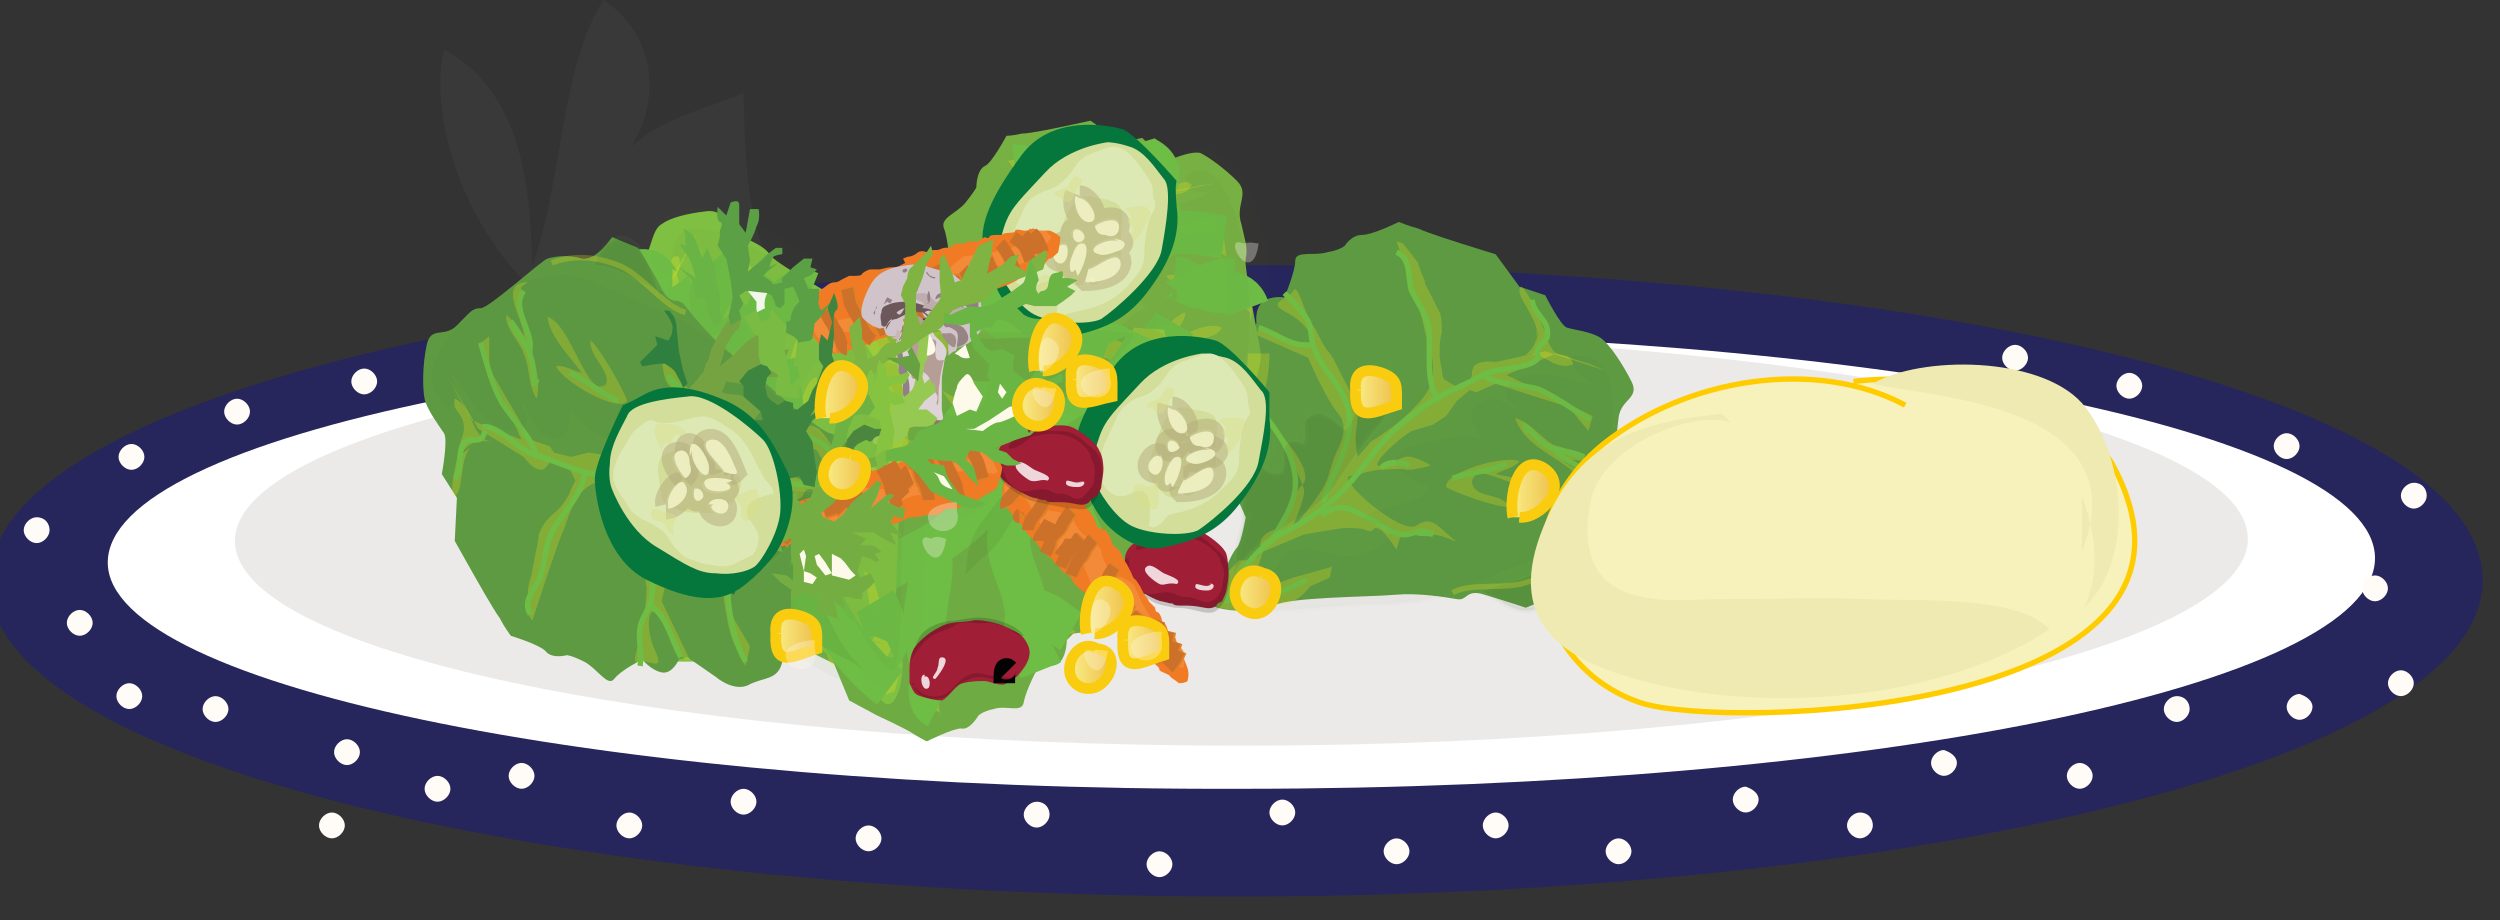 <svg xmlns="http://www.w3.org/2000/svg" version="1.0" viewBox="0 0 116 42.7"><rect x="0" y="0" width="116" height="42.7" fill="#333333" stroke="none"/><switch><g><path fill="#26255C" stroke="#26255C" d="M114.7 26.9c0 7.8-25.6 14.2-57.3 14.2C25.7 41.1 0 34.8 0 27s25.6-14.2 57.3-14.2c31.7 0 57.3 6.2 57.4 14.1z"/><path fill="#FFF" d="M110.2 25.9c0 5.9-23.5 10.7-52.6 10.7C28.6 36.7 5 31.9 5 26.1c0-5.9 23.5-10.7 52.6-10.7 29-.1 52.6 4.6 52.6 10.5z"/><path fill="#ECEAE9" d="M104.3 25c0 5.3-20.9 9.6-46.7 9.6-25.8 0-46.7-4.2-46.7-9.5s20.9-9.6 46.7-9.6c25.8 0 46.7 4.2 46.7 9.5z"/><path fill="#FFFBF7" d="M6.6 32.3c0 .3-.3.6-.6.6s-.6-.3-.6-.6.3-.6.6-.6.6.3.6.6zm-2.3-3.4c0 .3-.3.6-.6.6s-.6-.3-.6-.6.3-.6.6-.6.6.3.6.6zm6.3 4c0 .3-.3.6-.6.6s-.6-.3-.6-.6.3-.6.6-.6.6.3.6.6zm10.3 3.7c0 .3-.3.6-.6.6s-.6-.3-.6-.6.3-.6.6-.6.6.3.6.6zM6.7 21.2c0 .3-.3.6-.6.6s-.6-.3-.6-.6.3-.6.6-.6.6.3.6.6zm-4.4 3.4c0 .3-.3.6-.6.6s-.6-.3-.6-.6.3-.6.6-.6c.4 0 .6.3.6.6zM16 38.3c0 .3-.3.6-.6.6s-.6-.3-.6-.6.3-.6.6-.6.6.3.6.6zm.7-3.4c0 .3-.3.6-.6.6s-.6-.3-.6-.6.3-.6.6-.6.6.3.6.6zm8.1 1.1c0 .3-.3.6-.6.6s-.6-.3-.6-.6.3-.6.6-.6.6.3.6.6zm5 2.3c0 .3-.3.6-.6.6s-.6-.3-.6-.6.3-.6.6-.6.6.3.6.6zm11.1.6c0 .3-.3.6-.6.6s-.6-.3-.6-.6.3-.6.6-.6.6.3.6.6zm-5.8-1.7c0 .3-.3.6-.6.6s-.6-.3-.6-.6.3-.6.6-.6.6.3.6.6zM17.5 17.7c0 .3-.3.6-.6.6s-.6-.3-.6-.6.3-.6.6-.6.6.3.6.6zm-5.9 1.4c0 .3-.3.6-.6.6s-.6-.3-.6-.6.3-.6.6-.6.6.3.6.6zm12.5-2.5c0 .3-.3.6-.6.6s-.6-.3-.6-.6.3-.6.6-.6.6.3.6.6zm70 0c0 .3-.3.6-.6.6s-.6-.3-.6-.6.3-.6.6-.6.6.3.6.6zm5.3 1.3c0 .3-.3.6-.6.6s-.6-.3-.6-.6.3-.6.6-.6.6.3.6.6zm2.2 15c0 .3-.3.6-.6.6s-.6-.3-.6-.6.3-.6.6-.6c.4 0 .6.3.6.6zm5.1-12.2c0 .3-.3.6-.6.6s-.6-.3-.6-.6.3-.6.6-.6.6.3.6.6zM90.8 35.4c0 .3-.3.6-.6.6s-.6-.3-.6-.6.3-.6.6-.6c.3.1.6.3.6.6zM112.6 23c0 .3-.3.6-.6.6s-.6-.3-.6-.6.3-.6.6-.6c.4 0 .6.3.6.6zM86.9 38.3c0 .3-.3.6-.6.6s-.6-.3-.6-.6.3-.6.6-.6c.4 0 .6.3.6.6zm25.1-6.6c0 .3-.3.6-.6.6s-.6-.3-.6-.6.3-.6.6-.6.6.3.6.6zm-36.3 7.8c0 .3-.3.6-.6.6s-.6-.3-.6-.6.3-.6.6-.6.6.3.6.6zm35.1-12.2c0 .3-.3.6-.6.6s-.6-.3-.6-.6.3-.6.6-.6.6.3.6.6zM70 38.3c0 .3-.3.6-.6.6s-.6-.3-.6-.6.3-.6.6-.6.6.3.6.6zm37.3-5.5c0 .3-.3.6-.6.6s-.6-.3-.6-.6.3-.6.6-.6c.3.1.6.3.6.6zm-41.9 6.7c0 .3-.3.6-.6.6s-.6-.3-.6-.6.3-.6.6-.6.6.3.6.6zM97.1 36c0 .3-.3.6-.6.6s-.6-.3-.6-.6.3-.6.6-.6.6.3.6.6zm-42.7 4.1c0 .3-.3.6-.6.6s-.6-.3-.6-.6.3-.6.6-.6.6.3.6.6zm27.2-3c0 .3-.3.6-.6.6s-.6-.3-.6-.6.3-.6.6-.6c.3.1.6.3.6.6zm-32.9.7c0 .3-.3.6-.6.6s-.6-.3-.6-.6.3-.6.6-.6c.4 0 .6.3.6.6zm11.4-.1c0 .3-.3.6-.6.6s-.6-.3-.6-.6.3-.6.6-.6.6.3.6.6z"/><path fill="#FFF" d="M29.9 23.1c.1-1.7-.6-5.6.7-7.3 1.4-1.9 4.1.4 6.2-1.5-2.2-3.1-2.2-6.5-2.3-10-1.5.7-3.7 1.1-5.2 2.5C30.7 4.5 30.4 1.6 28 0c-2 3.1-1.9 8.5-3.3 12.3-.1-4-.6-8.1-4.1-10-.9 4.1 2 10.2 5.5 12.1.3 3.7 2.1 6.6 3.1 10" opacity=".03"/><path fill="#5E9A42" d="M56.1 27.6s-.3.4.4.6c.7.2 1.9.2 2.6-.1.7-.4 4.5-.4 5.6-.5 1.1-.1 2.3.1 2.9.2.5.1.4-.5 1.3-.2 1 .3 1.9.6 1.9.6l1.2-.5s-.1-1.4.5-1.7c.5-.3 1-.9 1.2-1.2.2-.3.7-3.7 1-4 .3-.3.3-.5.4-1.4.1-.9 1-.9.6-1.7-.4-.8-1-1.7-1.4-2-.4-.3-1.3-.4-1.6-.5-.3-.1-1-1.5-1-1.5l-1.2-.4-1.1-1.5-1.6-.5s-1.6-.5-2-.7c-.4-.1-.9-.3-.9-.3s-1.2.6-1.7.6-.8.5-.8.5-.2.2-.8.3c-.6.2-1.5-.1-1.5.4s-.5 1.7-.5 1.7-.6-.1-1 .2c-.4.3-.3 1-.3 1l-.2.3-1.5.3s-1.1.1-1.4.8c-.3.8-.9 1.2-.5 2s.5 1.4 1 2l.4.5s1.3 2.2.9 1c0 0 .8 2.2.4 1.2l.4.9s-.2 1.2-.4 1.4c-.2.2-.5.9-.5.9l-.4.7-.4.6z"/><path fill="#FAEB1E" d="M57.9 28.4l.2-.7s1 .4 1.6.3c.6-.1 1.1-.8 1.1-.8l.9-.4.1-.5-1.8.5-.8.3s-.8-.2-.9-.3c-.1 0 .3-1.2.3-1.2l1.9-.8s1.7-.3 1.9-.3c.4 0 .8 0 1 .1.2.1.3 0 .4-.1.1 0 .2 0 .5.3l.5.7.2-.7s.7-.3 1.1-.1c.4.1-.4.1.4.1.8.1 1.4.6.8.1-.6-.5-.9-1-1.6-.5-.7.4-3.6-2.1-3.1-2.3.5-.1 1.1-.3 1.4-.3.3 0 1-.1 1.3 0 .4 0 1.1-.2 1.1-.2s-.8-.5-1.2-.4c-.4.1-1.8.9-1.1 0 .7-.8 1.4-1.2 1.4-1.2l1-.3.6-.4.5-.7.6-.5.3.1.9-.4.9.3 2.5.8.9 1.1.2-.7-4-1.9 1.6-.7.7-.3 1.6.5.7.3-2.8-.9-2.3.5s-1.1-.2-1.1.5-.8.6-.8.6l-.5-.3s-.1-.2-.1-.5c-.1-.3-.1-.6-.1-.8 0-.2 0-.5.1-.9 0-.3 0-.7-.1-.9l-.5-1c-.1-.2-.2-.3-.2-.5-.2-.4-.3-.8-.3-.8l-.7-.9-.3-.1s1.2 3.4 1.3 4.1c.1.6.9 2-.1 3.2-1 1.2-2.4 2-2.4 2l-.6.7s-.1-.4-.1-.9.3-1.4-.1-1.9c-.2-.3-.4-.7-.6-1.1-.2-.4-.4-.8-.5-.9-.2-.2-.4-.6-.6-1-.1-.2-.2-.3-.3-.5-.3-.5-.6-1.8-.8-1.4-.2.4-1.3.5-.3 1s1.5 1.5.9 1.4c-.3 0-.6-.1-.9-.1-.3-.1-.6-.2-.8-.3-.4-.4-.7 0-.7 0l2.5 1.1s.8 1.9 1.4 2.6c.6.7-.1 1.8-.1 1.8s-.2.5-.4 1.2-1.7 2.4-1.7 2.4.7-1.5.6-1.9c-.1-.4-1.2-2.9-1.5-3.2-.2-.2-.4-.5-.6-.6-.4-.4-.9-.9-1.3-1.1-.4-.2-1.1-.5-1.1-.5l.3.9s.2.1 1.2.4c1 .3 3.5 3 3 3.8-.6.7-.5.9-.8 1.5l-.3.6s-1.1.2-.9.9c.2.7-1 .6-1 .6l-.5.5-.4.7-.5.4.4.6 1.4.2z" opacity=".25"/><path fill="#FAEB1E" d="M73.8 22.9c-.7-1.6-2.9-1.8-3.5-3.5.7.2 1.1.8 1.7 1.2.6.3 1.4.2 1.6.8-.4 0-.8-.1-1.2-.2.3.6 2.5 1 1.3 2m-5.4-.8c.1-1.3 2.8.9 3.8.4-.6-.6-1.9-.6-2.7-.8.3-.2.9-.3 1.1-.6-.7-.3-3.5.5-3.4 1.2.5.3 2.5 1 2.9.9-.3-.7-1.8-.3-1.7-1.3" opacity=".25"/><path fill="none" stroke="#6EBD45" stroke-width=".25" d="M56.9 28c.4-1.3 1.5-2.7 2.7-3.3 1.7-.9 2.6-1.7 3.7-3.1.9-1.3 1.9-2.2 3.3-3.1.7-.4 1.5-.7 2.2-1.1.7-.4 2.1-.2 2.6-.8"/><path fill="#FAEB1E" d="M71.3 15.8c.3-.9-1.2-2.2-.7-2.5.4.4.8 1.4 1 1.9.3.5.1.6.5 1.1.3.3.7 0 .9.6-1 .4-1.5-.9-2.4-.3.5-.3.8-.8.7-1.4" opacity=".25"/><path fill="none" stroke="#6EBD45" stroke-width=".25" d="M59.1 24.9c.8-1.3 1.4-2.2.7-3.9-.6-1.3-2.2-3.2-3.8-3.7m2 9.7c-.1 0 .4.5.8.5.6.1 1.4-.4 1.8-.6m.7-3c1-.7 1.5-.2 2.5.3.4.2.7.5 1.2.6.6.1.8-.4 1.5 0-.3-.1-.5 0-.8-.1m-1.6-3c.3-.3.8-.3 1.3-.1m2 .6c.7-.3 1.8-.3 2.5-.7m1-1.4c0-.1-.1-.2-.1-.3.4.3.5.6 1 .9.5.3 1.1.2 1.7.5-.5-.1-.9-.3-1.4-.4.4.7 1.8.8 1.8 1.8m-.1-3.1c-.8-.5-1.5-1-2.3-1.4-.8-.3-2-.2-2.7-.7m-2 1.2c-.7-.7-.4-2.5-.5-3.3-.1-.7-.5-1.2-.8-1.8-.2-.6 0-1.5-.7-1.8m-3.4 11.6c.4-1.5 1.6-2.8 1.1-4.5-.3-1-1.2-1.7-1.5-2.6-.2-.4-.1-.8-.3-1.3-.3-.5-.7-.9-1.1-1.3m11.8 3c-.3-.7.5-.6.4-1.2 0-.6-.7-.9-.7-1.5m-12.7 1.3c.9.3 1.5.9 2.4.8"/><path fill="#0D0D0B" stroke="#6EBD45" stroke-width=".25" d="M57.4 26.2c-.1-.7.2-1.4.3-2 0-.8-.1-1.7.1-2.5.4-1.7.4.3 1.4.3.9.1-.3-2 1.3-1.4.2-.3-.1-1 .2-1.2.6-.5 1.2.1 1.7.6.4-.3.5-1 .8-1.4.4-.5 1-.8 1.3-1.4.1 1.2.2 1.7-.6 2.6-.7.8-1.3 1.7-1.9 2.6-1.2 1.8-3.8 2.3-4.8 4.3.3-1 .5-1.9.8-2.9" opacity=".06"/><path fill="#0D0D0B" stroke="#6EBD45" stroke-width=".25" d="M59.3 26.1c.7-1.3 2.3-.2 3.5-.3.3 0 1.5-.5 1.6-.8.3-.8-.7-.6-1.2-.9.7-.7 3.1-.7 3.1-1.5-.9-.4-2.3-1-1-1.8.3-.2 1.3-.3 1.6-.4.6-.2 1.1-.2 1.8-.1-.4-.7-.8-1.4.2-1.7.8-.3 1.1.4 1.9.5-1.5-.6-1-1.5.2-1.7 1.1-.2 2 .4 2.9.4-.5-.3-1.1-.8-.9-1.3 2.7-.2 1.7 4.2 1.4 5.2-.7 1.8-1.3 3.6-3.4 4.3-2.2.8-4.3 2.1-6.8 2-2.1 0-4.4.5-6.5.2.1-.8 1.3-1.6 1.8-2.2" opacity=".02"/><path fill="#0D0D0B" stroke="#6EBD45" stroke-width=".25" d="M68.7 27.5c1-.5 2.3-.5 3.1-1.3.2.6.2 1.7-.4 2-1 .5-1.9-.5-2.7-.8" opacity=".06"/><path fill="none" stroke="#FAEB1E" stroke-width=".25" d="M67.4 27.5c.9-.5 2.4-.1 3.5-.5 1.2-.4 2.1-1.2 2.6-2.2" opacity=".25"/><path fill="#77B043" d="M46.4 28.1s-.1.6.5.4c.7-.1 1.5-.7 1.9-1.4.4-.7 3.2-2.7 4-3.3.8-.7 1.8-1.1 2.2-1.3.4-.2.1-.7.9-.8.8-.2 1.7-.3 1.7-.3l.7-1.1s-.6-1.4-.3-2c.3-.6.5-1.4.5-1.8 0-.4-.8-4.1-.7-4.5.1-.5 0-.7-.2-1.6-.3-.9.4-1.4-.2-2-.6-.6-1.3-1.1-1.7-1.3-.4-.1-1.1.2-1.4.3-.3 0-1.3-1-1.3-1l-1 .2-1.4-1-1.4.3s-1.4.3-1.8.3c-.4.1-.7.1-.7.1s-.7 1.3-1 1.4c-.4.2-.4 1-.4 1s-.1.2-.5.7c-.4.5-1.2.7-1 1.2.2.5.3 1.9.3 1.9s-.5.2-.7.7c-.2.5.2 1.2.2 1.2l-.1.4-1.1 1.1s-.8.6-.7 1.5c0 1-.2 1.6.3 2.3.6.7.9 1.1 1.5 1.5l.5.3s1.8 1.6 1 .6c0 0 1.4 1.8.7 1l.7.8s.3 1.2.2 1.6v1.2l-.1.9-.1.5z"/><path fill="#FAEB1E" d="M48 28l-.1-.9s.9-.1 1.3-.5.5-1.4.5-1.4l.5-.9-.1-.5-1.1 1.5-.5.8-.7.1c-.1 0-.2-1.4-.2-1.4l1.1-1.7 1.3-1.3c.3-.2.6-.4.8-.4.2 0 .2-.2.2-.2.1-.1.1-.1.5.1l.6.4V21s.4-.6.8-.7c.4-.1-.3.3.4-.1.6-.3 1.2-.1.6-.3-.6-.2-1-.5-1.4.3-.4.8-3.5-.4-3.2-.7.3-.4.7-.9 1-1 .2-.2.7-.6 1-.7.3-.2.7-.8.7-.8s-.8-.1-1 .2c-.2.3-1.1 1.8-.8.6.3-1.2.6-1.9.6-1.9l.7-.8.3-.7.1-1 .3-.8h.3l.5-.9.8-.1 2.1-.4 1 .7-.1-.8L53 11l.9-1.5.4-.6 1.4-.3.7-.1L54 9l-1.6 1.7s-.9.4-.6 1.1c.3.7-.4 1-.4 1h-.5s-.1-.2-.3-.4c-.1-.2-.3-.6-.4-.7-.1-.2-.2-.6-.3-.9-.1-.4-.2-.7-.4-.9-.1-.1-.4-.5-.7-.8l-.4-.4c-.2-.5-.4-.7-.4-.7l-.9-.6s-.6.1-.3.1c0 0 2.1 2.9 2.4 3.5.3.6 1.4 1.6 1.1 3.2-.3 1.7-1.1 3.2-1.1 3.2l-.2 1s-.3-.4-.4-.9c-.2-.5-.3-1.6-.8-1.9-.2-.2-.5-.5-.8-.9l-.7-.7c-.2-.1-.5-.4-.8-.7-.1-.1-.3-.2-.4-.4-.4-.3-1.1-1.5-1.1-1.1 0 .5-.8 1.2.2 1.1.9-.1 1.6.8 1.2 1-.2.1-.5.2-.7.3-.2.1-.5.1-.7.1-.4-.1-.5.3-.5.3l2.3-.2s1.3 1.5 2 1.9c.7.3.6 1.8.6 1.8s0 .6.1 1.4c.1.8-.4 3.2-.4 3.2s0-1.8-.2-2.2c-.2-.4-2-2.3-2.3-2.5-.3-.2-.5-.3-.7-.3-.4-.2-1-.4-1.4-.4-.4 0-1 .1-1 .1l.6.7s.2 0 1-.2 3.7 1.3 3.6 2.3c-.1 1 0 1.2 0 1.9v.8s-.7.8-.4 1.4c.4.6-.5 1.1-.5 1.1v1.2l-.1.9-.2.7.5.4 1-.6z" opacity=".25"/><path fill="#FAEB1E" d="M58 14.5c-1.1-1.2-2.8-.4-3.9-1.7.6-.2 1.1.3 1.7.3.5 0 1.1-.5 1.5 0-.3.2-.6.3-1 .4.4.5 2.2-.2 1.7 1.4m-4.3 1.8c-.4-1.3 2.5-.5 3-1.5-.7-.3-1.6.3-2.3.5.2-.4.6-.8.6-1.2-.6.1-2.5 2.2-2.1 2.9.5 0 2.2-.3 2.5-.6-.5-.5-1.5.6-1.8-.4" opacity=".25"/><path fill="none" stroke="#6EBD45" stroke-width="2" d="M47.2 28.1c-.1-1.5.2-3.4.8-4.7.9-1.7 1.3-3 1.6-5 .2-1.8.6-3.2 1.3-4.7.4-.7.9-1.5 1.3-2.2.4-.7 1.5-1.3 1.6-2.1"/><path fill="#FAEB1E" d="M53.5 8.5c-.1-1.1-1.7-1.6-1.4-2.2.5.2 1.1 1 1.5 1.4.4.4.3.6.8.8.3.2.6-.3.9.1-.6.9-1.5-.1-1.9.9.2-.6.3-1.2 0-1.8" opacity=".25"/><path fill="none" stroke="#6EBD45" stroke-width="2" d="M47.7 23.8c.1-1.6.3-3-.9-4.2-.9-1-2.8-2.1-4.2-1.8m5 8.8c0 .1.4.3.8.1.4-.2.9-1.1 1.1-1.5m-.6-3.4c.5-1.2 1.1-1 2-.9.4 0 .7.2 1.1 0 .5-.2.5-.8 1.2-.7-.3.1-.4.2-.6.4m-2.4-2.5c.1-.5.5-.8.9-.7m1.8-.5c.5-.7 1.2-1.2 1.6-1.9m.3-1.9c-.1-.1-.1-.2-.2-.2.4.1.6.4 1.1.4.5 0 .9-.4 1.4-.3-.4.1-.8.1-1.2.3.6.5 1.6-.1 2 1M56.8 11c-.8-.1-1.5-.3-2.3-.2-.7.1-1.5.8-2.3.6m-1.1 2.2c-.8-.3-1.2-2.3-1.6-3.1-.4-.6-.8-.9-1.2-1.4-.4-.5-.5-1.5-1.2-1.4M48.8 21c-.2-1.7.1-3.6-.9-5.1-.6-.8-1.5-1.1-2.1-1.9-.3-.3-.4-.8-.7-1.1-.4-.4-.9-.5-1.3-.8m10-2.8c-.5-.6.1-.9-.1-1.4-.2-.6-.9-.5-1.1-1.2m-9 7.8c.8-.1 1.4.2 2.1-.4"/><path fill="#0D0D0B" stroke="#6EBD45" stroke-width="2" d="M46.9 26c-.3-.6-.3-1.5-.5-2.2-.3-.8-.7-1.6-.8-2.5-.3-2 .4.1 1.2-.4.7-.4-1-1.8.5-2 0-.4-.4-1-.3-1.3.2-.7 1-.5 1.5-.3.2-.5 0-1.2.1-1.8.1-.7.4-1.3.5-2 .5 1.2.8 1.6.5 2.9-.2 1.2-.3 2.3-.5 3.5-.3 2.4-2.1 4.2-2.1 6.7-.1-1.1-.3-2.2-.5-3.3" opacity=".06"/><path fill="#0D0D0B" stroke="#6EBD45" stroke-width="2" d="M48.2 24.9c0-1.7 1.7-1.4 2.5-2.1.2-.2 1-1.3.9-1.6 0-1-.7-.3-1.2-.3.2-1.1 2.1-2.2 1.8-3.1-.8 0-2.1.1-1.4-1.3.1-.3.8-.9 1.1-1.2.4-.5.7-.8 1.3-1-.5-.6-1.1-1.1-.5-1.9.5-.7 1-.1 1.6-.5-1.4.1-1.3-1-.5-1.9.7-.7 1.7-.6 2.3-1.1-.4.1-1.1 0-1.1-.7 1.9-1.5 2.8 3.3 2.9 4.5.1 2.2.3 4.3-1 6.1-1.4 1.8-2.5 4.2-4.4 5.4-1.6 1-3.1 2.7-4.8 3.5-.2-.8.4-2.3.6-3.1" opacity=".02"/><path fill="#0D0D0B" stroke="#6EBD45" stroke-width="2" d="M55.8 21.7c.6-1 1.6-1.7 1.9-2.9.4.5.8 1.6.4 2.2-.5 1-1.6.5-2.3.5" opacity=".06"/><path fill="none" stroke="#FAEB1E" d="M54.9 22.3c.5-1 1.8-1.4 2.4-2.3.7-1 1.1-2.3 1.1-3.6" opacity=".25"/><path fill="#6EAB43" d="M54 16.1s.4-.4-.2-.7c-.6-.3-1.6-.3-2.3 0-.7.4-4 .2-5 .3-1 .1-2-.2-2.5-.3-.5-.1-.4.5-1.2.1l-1.6-.8-1.1.5s-.2 1.5-.7 1.9c-.5.3-1.1.9-1.3 1.2-.2.3-1.3 3.9-1.7 4.2-.3.3-.3.5-.6 1.5-.2.9-1 .9-.8 1.8.2.9.6 1.8.8 2.2.3.4 1 .5 1.3.7.3.1.6 1.6.6 1.6l1 .5.7 1.7 1.3.7s1.3.6 1.6.8c.3.2.7.4.7.4s1.2-.6 1.6-.6c.4.1.8-.6.8-.6s.2-.2.7-.3c.6-.2 1.3.2 1.4-.3.1-.6.7-1.7.7-1.7s.5.1.9-.1c.4-.3.4-1.1.4-1.1l.3-.3 1.4-.2s.9 0 1.4-.8c.4-.8 1-1.2.8-2.1-.2-.9-.2-1.5-.5-2.1l-.3-.6s-.7-2.5-.6-1.1c0 0-.3-2.4-.1-1.3l-.2-1s.4-1.2.6-1.5c.2-.2.6-1 .6-1l.5-.7.6-.9z"/><path fill="#FAEB1E" d="M52.6 15.2l-.3.8s-.8-.4-1.3-.4c-.5.1-1.1.8-1.1.8l-.9.4-.2.5 1.7-.4.8-.3s.6.3.7.3c.1.1-.5 1.3-.5 1.3l-1.8.7s-1.5.2-1.7.2c-.3 0-.7-.1-.9-.2-.2-.1-.2 0-.3.1-.1 0-.2 0-.3-.4l-.3-.7-.3.7s-.6.2-1 .1c-.3-.2.3-.1-.3-.2-.7-.1-1.1-.7-.7-.1.4.5.6 1.1 1.3.7.7-.4 2.8 2.5 2.3 2.6-.5.1-1 .3-1.3.3H45c-.3 0-1 .2-1 .2s.6.5.9.5c.3-.1 1.8-.9 1 0s-1.5 1.2-1.5 1.2l-.9.1-.6.4-.6.8-.6.5-.3-.1-.8.4-.7-.4-2-1-.6-1.2-.3.7 3.2 2.2-1.5.7-.7.3-1.3-.7-.6-.3 2.3 1.1 2.1-.4s.9.2 1-.5c.1-.8.8-.6.8-.6l.4.3v1.4c0 .2-.1.6-.2.9-.1.4-.2.7-.1 1 0 .2.1.7.2 1.1 0 .2.1.4.1.5.1.5.2.8.2.8l.4 1s.5.3.3.1c0 0-.4-3.7-.4-4.4 0-.7-.4-2.2.6-3.4 1.1-1.2 2.5-2 2.5-2l.7-.7s0 .5-.1 1-.5 1.5-.3 2.1c.1.3.2.8.3 1.3.1.4.2.8.3 1 .1.2.2.7.3 1.1 0 .2.1.4.2.5.2.6.2 2 .4 1.6.2-.4 1.2-.5.4-1-.8-.5-1-1.7-.5-1.5.2.1.5.1.7.2.3.1.5.2.6.4.3.4.6.1.6.1l-2-1.2s-.3-2.1-.7-2.8c-.4-.8.4-1.9.4-1.9s.3-.5.6-1.2 1.9-2.5 1.9-2.5-.9 1.5-.9 2 .5 3.2.7 3.5c.1.3.3.5.4.7.2.4.7 1 1 1.2.3.3.9.6.9.6l-.2-1.1s-.2-.1-.9-.5c-.8-.4-2.5-3.4-1.9-4.2.6-.7.6-1 1-1.6l.4-.6s1-.2 1-.9 1-.6 1-.6l.6-1 .5-.7.5-.5-.2-.7-1.4-.1z" opacity=".25"/><path fill="#FAEB1E" d="M37.7 20.3c.3 1.7 2.2 2.1 2.4 3.8-.6-.2-.8-.9-1.2-1.3-.4-.4-1.2-.3-1.3-.9.3 0 .7.1 1 .3-.1-.6-2-1.2-.8-2.2m4.6 1.1c-.3 1.4-2.3-1.1-3.3-.6.4.7 1.5.8 2.2 1-.3.2-.9.3-1.1.7.5.3 3.1-.3 3.2-1.1-.4-.4-2-1.1-2.4-1 .2.7 1.5.4 1.3 1.4" opacity=".25"/><path fill="none" stroke="#6EBD45" stroke-width="2" d="M53.3 15.7c-.6 1.3-1.8 2.8-3 3.4-1.6.9-2.6 1.7-3.8 3.2-1 1.3-2 2.3-3.4 3.1-.7.4-1.5.7-2.1 1.1-.7.4-1.9.2-2.4.7"/><path fill="#FAEB1E" d="M38.5 28.1c-.4 1 .6 2.4.1 2.8-.3-.4-.4-1.5-.6-2.1-.1-.6 0-.7-.3-1.2-.2-.4-.6-.1-.7-.6.9-.4 1.2 1 2.1.5-.5.3-.9.8-.9 1.5" opacity=".25"/><path fill="none" stroke="#6EBD45" stroke-width="2" d="M50.8 18.9c-.9 1.3-1.7 2.3-1.3 4.1.3 1.4 1.4 3.6 2.6 4.1m.1-10.5c.1 0-.2-.5-.6-.6-.5-.1-1.3.3-1.7.6m-1.1 3.2c-1 .7-1.4.2-2.1-.4-.3-.2-.5-.6-.9-.7-.5-.1-.8.4-1.3-.1.2.1.5 0 .7.1m.7 3.4c-.3.3-.8.3-1.1 0m-1.7-.7c-.7.3-1.6.3-2.3.6m-1.1 1.4v.3c-.3-.3-.4-.7-.7-1-.4-.4-.9-.3-1.3-.6.4.2.8.4 1.2.5-.2-.8-1.4-.9-1.2-2m-.6 3.4c.6.6 1.1 1.2 1.8 1.6.7.4 1.7.3 2.2.9m1.9-1.2c.5.8-.1 2.6-.1 3.6 0 .7.2 1.3.3 2 .1.6-.3 1.6.3 1.9m5.1-12.3c-.6 1.6-1.9 3-1.8 4.8.1 1 .7 1.9.8 2.9.1.4-.1.9 0 1.4.1.5.5 1 .7 1.5m-9.6-3.9c.1.8-.5.6-.6 1.2-.1.6.5 1 .3 1.7m11.3-.8c-.7-.4-1.1-1-2-1"/><path fill="#0D0D0B" stroke="#6EBD45" stroke-width="2" d="M52.6 17.6c0 .7-.5 1.4-.6 2.1-.2.9-.2 1.8-.5 2.6-.7 1.9-.3-.3-1.1-.4-.8-.1-.1 2.1-1.4 1.4-.2.3-.1 1.1-.4 1.3-.6.5-1.1-.2-1.4-.7-.4.3-.6 1-1 1.4-.4.5-1 .8-1.4 1.4.1-1.3.2-1.8 1-2.8l2.1-2.7c1.4-1.9 3.8-2.3 5-4.3-.4 1-.8 2.1-1.2 3.1" opacity=".06"/><path fill="#0D0D0B" stroke="#6EBD45" stroke-width="2" d="M50.9 17.6c-.8 1.4-2.1.2-3.1.2-.3 0-1.4.5-1.6.8-.4.9.5.7.9 1-.7.8-2.8.6-3 1.5.7.5 1.8 1.2.5 1.9-.3.2-1.2.2-1.5.3-.6.2-1 .2-1.6 0 .2.8.4 1.6-.5 1.9-.8.2-.9-.5-1.5-.6 1.2.7.6 1.6-.5 1.8-1 .2-1.7-.5-2.5-.5.4.4.8.8.5 1.4-2.4.1-.8-4.5-.2-5.6.9-1.9 1.8-3.8 3.8-4.5 2-.7 4.2-2 6.3-1.8 1.8.1 3.9-.3 5.7.1-.2.8-1.5 1.7-2 2.2" opacity=".02"/><path fill="#0D0D0B" stroke="#6EBD45" stroke-width="2" d="M43 15.6c-1 .4-2.1.4-3 1.3-.1-.6.1-1.8.7-2.1.9-.5 1.6.6 2.2 1" opacity=".06"/><path fill="none" stroke="#FAEB1E" d="M44.1 15.7c-.9.5-2.1.1-3.1.4-1.1.4-2.1 1.2-2.7 2.3" opacity=".25"/><path fill="#7FC142" d="M40.9 32.5s.4.5.7-.2c.3-.6.4-1.8.1-2.6-.3-.8 0-4.5 0-5.6 0-1.1.3-2.2.4-2.7.1-.5-.5-.5 0-1.3l.8-1.6-.4-1.3s-1.4-.5-1.7-1.1c-.3-.7-.8-1.3-1.1-1.7-.3-.3-3.6-2.1-3.9-2.5-.3-.4-.5-.5-1.3-.9-.9-.4-.8-1.3-1.7-1.2-.9.1-1.7.3-2.1.6-.4.2-.5 1.1-.7 1.4-.1.3-1.6.4-1.6.4l-.5 1-1.7.5-.7 1.4s-.7 1.3-.9 1.7c-.2.4-.4.7-.4.7s.5 1.4.5 1.9c-.1.4.5 1 .5 1s.1.2.3.9c.1.7-.3 1.5.2 1.6.5.2 1.6 1.1 1.6 1.1s-.2.6.1 1.1c.2.5 1 .7 1 .7l.3.3.1 1.6s0 1 .7 1.7c.8.6 1.1 1.3 2 1.3.9 0 1.5 0 2-.2l.6-.2s2.3-.4 1.1-.5c0 0 2.3 0 1.3.1l1-.1s1.1.6 1.4.9c.2.3.9.8.9.8l.6.7.5.3z"/><path fill="#FAEB1E" d="M41.8 31.1l-.7-.5s.5-.8.4-1.4c0-.6-.7-1.4-.7-1.4l-.3-1-.4-.3.3 1.9.3.9s-.3.6-.4.7c0 .1-1.2-.8-1.2-.8l-.6-2.1s-.1-1.7-.1-2c0-.4.1-.8.2-1 .1-.2 0-.3 0-.4 0-.1 0-.2.4-.3l.7-.2-.7-.2s-.2-.7 0-1.1c.2-.4.1.4.2-.4.1-.7.7-1.1.1-.7-.6.4-1.1.5-.7 1.3.4.8-2.5 2.7-2.6 2.1-.1-.5-.2-1.2-.2-1.5 0-.3 0-1 .1-1.3 0-.3-.1-1.1-.1-1.1s-.6.6-.5 1c0 .4.7 2.1-.1 1.1-.8-1.1-1.1-1.9-1.1-1.9l-.1-1.1-.4-.7-.7-.8-.4-.8.1-.3-.3-1 .4-.8 1.1-2.1 1.2-.4-.7-.5-2.2 3.2-.5-1.8-.2-.7.7-1.4.3-.6-1.4 2.5.3 2.5s-.3 1 .4 1.3c.7.2.5 1 .5 1l-.2.4s-.2 0-.5-.1-.6-.1-.8-.2c-.2-.1-.5-.2-.9-.4-.3-.2-.7-.3-.9-.3-.2 0-.6 0-1.1.1h-1.3l-1 .3s-.3.5-.1.3c0 0 3.5.2 4.2.3.7.1 2.1-.1 3.2 1.3 1.1 1.4 1.8 3.1 1.8 3.1l.6.9s-.5-.1-1-.3c-.5-.2-1.4-.8-1.9-.7-.3.1-.8.1-1.2.1-.4 0-.8 0-1 .1-.2.1-.6.1-1.1.2-.2 0-.4.1-.5.1-.5.1-1.9-.1-1.5.2.4.3.4 1.5 1 .6.5-.8 1.6-.8 1.5-.3-.1.2-.1.5-.2.8-.1.3-.2.5-.4.6-.4.3-.1.6-.1.6l1.3-2s2 0 2.7-.4c.7-.4 1.8.8 1.8.8s.5.4 1.1.8c.6.4 2.2 2.5 2.2 2.5s-1.4-1.3-1.8-1.3c-.4-.1-3 .1-3.4.2-.3.1-.5.2-.7.3-.4.2-1 .6-1.2.9-.3.3-.6.9-.6.9h.8l.5-1c.4-.8 3.4-2.2 4-1.4.7.8.9.8 1.5 1.3l.6.5s.1 1.2.8 1.2c.7.1.5 1.2.5 1.2l.9.8.6.7.4.6.7-.2.3-1z" opacity=".25"/><path fill="#FAEB1E" d="M37.8 13.6c-1.6.1-2.1 2.1-3.8 2 .2-.6.9-.7 1.3-1.2.4-.4.4-1.3.9-1.3 0 .4-.1.8-.3 1.1.6 0 1.2-2 2.1-.5m-1.3 5c-1.3-.6 1.2-2.4.8-3.5-.7.3-.8 1.5-1 2.3-.2-.4-.2-1-.6-1.3-.3.5.2 3.6.9 3.8.4-.4 1.2-2 1.1-2.5-.7.1-.5 1.7-1.4 1.2" opacity=".25"/><path fill="none" stroke="#6EBD45" stroke-width="2" d="M41.3 31.9c-1.2-.9-2.5-2.5-3.1-3.9-.8-2-1.4-3.2-2.8-4.8-1.2-1.4-2.1-2.7-2.8-4.4-.3-.8-.6-1.8-.9-2.6-.3-.8-.1-2.1-.6-2.8"/><path fill="#FAEB1E" d="M30.4 13.2c-.9-.7-2.3.3-2.6-.3.4-.3 1.5-.2 2-.3.5-.1.6.1 1.1-.1.4-.2.1-.7.6-.6.3 1.1-1 1.2-.6 2.2-.3-.6-.7-1.1-1.4-1.2" opacity=".25"/><path fill="none" stroke="#6EBD45" stroke-width="2" d="M38.4 28.6c-1.2-1.2-2.1-2.3-3.8-2.1-1.4.1-3.4.9-4.1 2.2m10 1.8c0 .1.5-.2.6-.6.1-.5-.2-1.5-.5-2m-3-1.8c-.6-1.2-.1-1.6.5-2.3.3-.3.6-.5.7-.9.1-.6-.3-1 .2-1.5-.1.2-.1.5-.1.8m-3.3.3c-.3-.4-.3-.9 0-1.3m.8-1.7c-.2-.8-.2-1.8-.4-2.7m-1.3-1.4h-.3c.3-.3.7-.3 1-.6.4-.4.3-1 .7-1.4-.2.4-.4.8-.5 1.2.8-.1 1-1.4 2-1m-3.2-1.3c-.6.6-1.2 1-1.6 1.7-.4.7-.3 1.9-1 2.3m.9 2.4c-.8.4-2.5-.6-3.4-.7-.7-.1-1.2.1-1.9 0-.6 0-1.5-.6-1.8 0M37 25.7c-1.4-.9-2.7-2.6-4.5-2.8-1-.1-1.8.5-2.8.5-.4 0-.8-.2-1.3-.2-.5.1-.9.4-1.4.5m4.2-10.2c-.7 0-.6-.7-1.1-.9-.6-.2-1 .4-1.6.1m.1 12.9c.4-.7 1-1.1 1-2.1"/><path fill="#0D0D0B" stroke="#6EBD45" stroke-width="2" d="M39.6 30.7c-.7-.2-1.3-.7-2-1-.8-.3-1.7-.5-2.5-1-1.7-1.1.3-.3.5-1.2.1-.9-2-.4-1.3-1.8-.3-.3-1-.3-1.2-.7-.4-.7.3-1.1.7-1.4-.3-.5-.9-.9-1.3-1.4-.5-.6-.7-1.3-1.2-1.8 1.2.3 1.7.4 2.6 1.6.8.9 1.6 1.9 2.4 2.8 1.7 1.9 1.9 4.6 3.8 6.3-.9-.6-1.9-1.3-2.9-1.9" opacity=".06"/><path fill="#0D0D0B" stroke="#6EBD45" stroke-width="2" d="M39.6 28.9c-1.3-1.2 0-2.4 0-3.5 0-.3-.4-1.7-.6-1.9-.8-.6-.7.4-1 .8-.7-.9-.4-3.3-1.2-3.6-.5.7-1.2 1.8-1.9.3-.1-.3-.2-1.3-.2-1.7-.1-.7-.1-1.2.1-1.8-.8.1-1.5.2-1.7-.9-.2-.9.5-.9.6-1.6-.7 1.2-1.6.4-1.7-.9-.1-1.1.6-1.8.6-2.6-.4.3-.9.8-1.4.3.1-2.7 4.3-.1 5.3.6 1.8 1.4 3.5 2.7 4 5 .6 2.4 1.7 5 1.4 7.4-.2 2 .1 4.4-.4 6.4-.8-.4-1.5-1.9-2-2.6" opacity=".02"/><path fill="#0D0D0B" stroke="#6EBD45" stroke-width="2" d="M41.9 20.3c-.4-1.2-.3-2.4-1-3.5.6 0 1.7.4 1.9 1.1.4 1.1-.6 1.7-1.1 2.3" opacity=".06"/><path fill="none" stroke="#FAEB1E" d="M41.8 21.6c-.4-1.1.1-2.4-.2-3.6-.3-1.3-1-2.5-2-3.4" opacity=".25"/><path fill="#A11E37" d="M56.5 28s-.1.3-.6.2c-.5-.1-.7-.1-1-.1-.3 0-.4 0-.5-.1-.1 0-.1 0-.5-.1-.2 0-1.1-.5-1.3-.7-.3-.2-.4-.5-.4-.8 0-.4-.1-.7.3-1.1.4-.3 1.1-.7 1.7-.7.5 0 1.1-.1 1.6.1.5.3 1 .7 1.1 1 .1.3.1.8.1 1 0 .2-.1.7-.1.7 0 .1-.2.5-.2.5l-.2.1z"/><path fill="#FFF" d="M54.6 27.1c.3-.2-.4-.4-.6-.5-.2-.1-.6-.5-.8-.3-.3.2.4.7.6.8.2.1.4-.1.8 0V27m1.6.1c-.2.2-.5 0-.7 0-.2.3.4.3.5.3.4 0 .4-.4.1-.3" opacity=".82"/><path d="M56.6 25.9c0 .2.2.4.2.7 0 .2-.1.5-.1.7-.1.2-.2.5-.5.6-.2.1-.4 0-.7-.1-.2-.1-.4-.1-.6-.1-.2 0-.4-.2-.6-.2-.4-.1-.9.2-1.2 0-.4-.2-.7-.7-.7-1.2 0-.2 0-.6-.2-.3-.1.1-.1.6 0 .7.1.5.7.9 1.1 1.1.4.3.8.3 1.2.4.6 0 .8.1 1.3.2s.7 0 1-.5c.2-.4.3-1.2.2-1.6-.1-.5-.6-.8-1-1.2-.4-.3-.7-.4-1.2-.4-.4 0-.8-.1-1.2.1-.2.1-.4.1-.6.3-.2.1-.5.5-.1.4.5-.1.7-.6 1.2-.6.9-.1 1.9.1 2.5 1" opacity=".17"/><path fill="#A11E37" d="M34.8 26.7c.4 0 .5 0 .7-.2.2-.3.5-.6.6-.9.1-.3.1-.6.2-.9.1-.3.3-.7.4-.9.1-.1 0-.7 0-1 0-.3-.2-.9-.4-1.2-.2-.3-.4-.7-.7-.8-.3 0-.4-.1-.8.2-.4.3-.8 1-.9 1.4-.1.4-.5.9-.5 1.6-.1.7 0 1.3.2 1.7.2.4.5.5.7.7.3.2.5.3.5.3z"/><path fill="#FFF" d="M34.4 25.5c.1-.2 0-.6-.2-.5v-.1c-.3 0-.1.9.2.6m.9-.1c.1-.1.8-1.1.3-1-.2 0-.1.3-.2.5-.1.1-.4.4-.1.5" opacity=".82"/><path d="M34.7 26.5c.3 0 .7-.2 1-.5.3-.3.3-.7.4-1.1 0-.2 0-.4.1-.5 0-.1.1-.1.2-.3v-.3c0-.3.1-.2.3-.4.1-.1.1-.5.3-.6.1.3 0 .9-.2 1.2-.2.4-.3.8-.4 1.2-.1.5-.4.8-.7 1.1-.2.2-.3.4-.5.4s-.5 0-.5-.2h.1m1.6-4.9c0 .3-.2-.1-.3-.2-.1-.2-.3-.4-.4-.5-.2-.1-.9.3-.9.2-.1-.1.2-.3.3-.3.2-.1.3 0 .5 0 .4.2.5.5.8.8m-2.9 2.3c-.1 0-.1 0 0 0 .1-.2.3-.2.4-.5.1-.2 0-.4.1-.6 0-.1.1-.2.1-.2.1-.1 0-.2.1-.3.1-.1.4-.4.3-.6-.1-.3-.3.2-.4.3l-.3.6c-.1.4-.3.8-.3 1.3" opacity=".17"/><path fill="#A11E37" d="M42.2 31.7c.2.4.2.5.5.6.3.1.7.2 1 .2.3-.1.7-.8 1-.8.3-.1.8-.1 1-.1.2 0 .8.3 1 .1.2-.2.3 0 .8-.7s.2-1.1 0-1.4c-.3-.3-.4-.3-.8-.5s-1.3-.4-1.6-.3c-.4.1-1 0-1.5.3-.6.3-1 .7-1.2 1-.2.4-.2.7-.2 1.1v.5z"/><path d="M42.3 31.7c.3.4.7.7 1.3.6.6-.1.8-.8 1.4-1 .4-.2.9.1 1.4.1.2 0 .5.1.7 0 .3-.1.4-.4.6-.6-.3.4-.8 1-1.3.8-.5-.1-.9-.3-1.4-.1-.2.1-.5.2-.7.4-.2.2-.4.5-.7.5-.4.1-1.2-.1-1.2-.7m1.8-2.6c-.5.2-1 .3-1.4.8-.2.2-.4.5-.5.7-.1.2-.1.5-.1.7 0-.6.2-1.3.5-1.8.4-.5 1.1-.7 1.6-.7.6-.1 1-.2 1.6-.1.5.1 1.3.3 1.6.8-.2.1-.6-.3-.8-.4-.3-.1-.6-.2-.9-.2-.5.1-1.2-.2-1.6.2" opacity=".17"/><path fill="#FFF" d="M43.1 31.9c.1-.2 0-.6-.2-.5v-.1c-.3 0-.1.9.2.6m.3-.4c.1-.1.8-1 .3-1-.2 0-.1.3-.2.5 0 .2-.4.5-.1.5" opacity=".82"/><path fill="#05773D" d="M58.9 18.2s-1.8-2.2-2.5-2.4c-.7-.2-3.3-.7-4.7 1.2-1.4 1.9-1.9 3.1-1.8 4.1.1 1 .8 2.4 1.1 2.8.3.5 1.6 1.8 3 1.5 1.4-.3 2.5-.7 3.5-2s1.6-2.6 1.4-4v-1.2z"/><path fill="#D2DE99" d="M55.8 16.4s-1.8.2-2.9 1.4c-1.1 1.2-1.6 1.6-1.9 2.5-.3.8-.3 1.7-.2 2 .1.4.9 1.7 1.7 2.1.8.4 2.5.5 3.1.2.6-.4 2.6-2 2.8-3.2.2-1.1.6-2.9.1-3.3-.4-.5-.9-1.3-1.6-1.5-.8-.2-1.1-.2-1.1-.2z"/><path fill="#DDE9B5" d="M53.3 24.4c.1-.5.2-1.8-.6-1.6-.3.1-.5.3-.9.2-.3-.1-.6-.4-.7-.7v-1c0-.3.1-.7.3-1 .1-.3.3-.6.4-.9.2-.4.3-.5.7-.8.3-.2.7-.2 1-.5.3-.2.5-.5.7-.8.2-.3.5-.5.9-.6.3-.1.7-.3 1-.3.6 0 1.1.8 1.4 1.2.2.3.4.5.4 1 0 .2.1.4.1.5 0 .2-.1.2-.2.4-.2.5-.3 1.2-.3 1.7 0 .8-.3 1-.8 1.5s-1 .8-1.7 1c-.3.1-.5.1-.8.2-.3.4-.6.7-.9.5"/><path fill="#D2DE99" d="M53.4 22.2c.4.4.8 1.4 1.4.5.3.7.6.1 1-.2.7-.6.6-.4.6-1.4 0-1.4.5-1.9-1-2.1-.5-.1-.7-.3-1.3.4-.3.5-.4 1-.6 1.5-.2.8-.4.8 0 1.5.2.3.9.7 1.2.6"/><path fill="#EFF1C5" stroke="#B6AE7E" d="M56.2 20.8c-.5-.2-1.7.4-.9.6.3.1.7-.1 1-.2.4-.3.1-.5-.3-.5m-1.6 1.7c.2-.2.7-1.5.2-1.4-.3 0-.4.5-.5.7-.1.2-.1.9.2.5m.1-3.3c.4 0 1 1 .5 1.1-.5.1-.8-.8-.7-1.2m-.4 2.2c.3.2.1 1.1-.3.9-.6-.2.2-1.2.4-.7" opacity=".55"/><path fill="#EFF1C5" stroke="#B6AE7E" d="M54.7 20.6c-.1-.3-.6-.3-.6.1.1.5.8.1.5-.2m.6-.3c.2-.2 1.3-.6 1.1.2-.1.3-.4.3-.6.3-.3-.1-.4-.2-.5-.5m-.3 2c.3 0 1.5-1.1 1.5-.2-.1.7-1.2.8-1.6.8-.1-.1 0-.1 0-.2" opacity=".55"/><path fill="#DBDE89" d="M53.6 19.1c-.1-.2-.3-.2-.4-.2 0-.3.4-.3.6-.4.2-.2.2-.6.5-.5.4.1.1.4 0 .5-.1.2-.2.6-.4.7m2.6.3c.2.1.3.2.4.4-.1 0-.1.1-.2.1 0 .2.2.2.3.4 0 .2-.2.3-.1.4.1.5.5-.2.6-.4.1-.3.4-.7.2-.9-.2-.2-.7-.1-.8-.1m-3.2 3c.1.3.1.8 0 1.2-.6.1-1.1-.3-1.1-1 .3-.3.4-.1.7 0" opacity=".45"/><path fill="#EFF1C5" d="M56.2 20.9c-.5-.2-1.7.4-.9.6.3.1.7-.1.9-.2.4-.3.1-.5-.3-.5m-1.5 1.8c.2-.2.7-1.5.2-1.4-.2 0-.4.4-.5.7-.1.2-.1.9.2.5m.1-3.4c.4 0 1 1 .5 1.1-.5.1-.8-.8-.7-1.2m-.4 2.2c.3.2.1 1.1-.3.9-.6-.3.2-1.2.4-.7m.8-.6c-.1-.3-.6-.3-.5.1 0 .4.7 0 .5-.1" opacity=".91"/><path fill="#EFF1C5" d="M55.2 20.3c.2-.2 1.3-.6 1.1.2-.1.3-.4.3-.6.2-.3 0-.4-.1-.5-.4m-.3 2c.3 0 1.5-1.2 1.4-.2-.1.7-1.2.8-1.6.8-.1-.1 0-.1 0-.2" opacity=".91"/><path fill="#F17A24" d="M55.1 31.6s.1-.3 0-.6-.2-.5-.2-.5v-.3c-.1-.1-.2-.3-.2-.3l-.1-.1s-.1-.4-.2-.4-.2-.1-.2-.1-.1-.4-.2-.4-.1-.2-.1-.2-.1-.3-.2-.3-.1-.2-.1-.2l-.3-.3c0-.1-.2-.3-.2-.3l-.1-.2-.1-.2-.2-.3c-.1 0-.2-.3-.2-.3l-.1-.2-.1-.2-.2-.3s-.1-.3-.2-.4c-.1-.1-.3-.2-.3-.3 0-.1-.1-.3-.1-.3l-.2-.3-.3-.1s-.1 0-.2-.4c-.2-.3-.3-.5-.4-.5 0-.1-.1-.4-.2-.4-.1-.1-.2-.3-.3-.3-.1 0-.2-.2-.2-.2l-.1-.2-.3-.3-.2-.2c-.1-.2-.3-.4-.3-.4s-.6-.6-.7-.6c-.1-.1-.5 0-.5 0-.1 0-.3 0-.4.1-.1.1-.3.6-.4.7-.1.1-.1.3-.2.5s-.1.6-.1.8c.1.3.2.4.4.7.2.3.4.4.6.7.1.3.5.5.6.7.1.2.5.5.5.6.1.1.3.1.3.3.1.1.3.2.3.3 0 .1.4.3.4.3s.1.1.2.3c.1.2.4.4.4.4s.2.1.3.3c.1.2.2.2.3.3l.2.2.3.3c.1.1.2.2.2.3 0 .1.2.3.3.3.1 0 .3.2.4.3.1.1.2.2.4.5l.3.3c.1.1.3.1.5.4.2.3.4.3.4.5.1.1.5.2.5.3.1.1.3.2.4.3.3 0 .4-.1.4-.1z"/><path fill="#F6BF75" d="M47.2 22.6l-.6.5v-.6l.2-.8.4-.7.3.2.2 1 .5.8.5.7s1.1.1 1.1.4c.1.3.4.7.6.8.1.1.7.4.7.7 0 .3.5 1.1.5 1.1l.5.1.5.3.4.9.3.5.5.7.4.6s.9.2.8.7l-.1.5-1.1-.3-.5-.7-.3-.6-.8-.5-.7-1.1s-.7-.2-.8-.5c-.1-.3-.4-1-.4-1l-.6-.1-.8-.9-.7-1.1s-.3-.6-.5-.9c-.3-.4-.5-.7-.5-.7z" opacity=".25"/><path fill="none" stroke="#E28026" stroke-width=".557" d="M54.3 31s.2-.2.3-.4l.2-.4m-.2-.4s-.1.3-.2.4c0 .2-.4.5-.4.5m-.3-.1s.5-.5.5-.7c0-.2.1-.6.1-.6M53 30s.3-.2.4-.6l.4-.6m-1.4.5s.2-.2.3-.4c.1-.2.3-.4.3-.4m-.5-.5s-.2.3-.3.5c-.1.2-.3.5-.3.5m.2-1.5c0 .1 0 .1-.2.4-.2.3-.3.6-.3.6m-.4-.5s0-.2.2-.5c.2-.2.2-.4.3-.5m-.8.7s0-.1.2-.3c.2-.2.4-.5.4-.6 0-.1.3-.5.3-.5m-1-1.3c-.1.1-.2.3-.3.4-.1.1-.1.3-.3.5-.2.2-.4.8-.4.8m-.5-.4s.2-.5.5-.8c.2-.3.3-.5.4-.6m-.4.1s0 .1-.2.4c-.2.2-.2.4-.2.4m-.7-1.6c-.1.2-.2.3-.3.5l-.2.4m-.4-.5s0-.4.3-.7c.3-.3.3-.4.4-.6.1-.2.3-.6.4-.6.1 0 .3-.3.3-.3m-1.3-.7s-.3.3-.4.6c-.2.2-.2.4-.5.7-.3.3-.2.5-.2.5m.6.3l-.1.2m2.5-.3s-.1.1-.3.4c-.2.3-.1.3-.4.6-.3.3-.3.4-.3.5 0 .1-.2.5-.2.5"/><path fill="none" stroke="#CB7129" stroke-width=".557" d="M54.2 31s.2-.2.3-.4l.2-.4m-.2-.4s-.1.3-.2.4c-.1.2-.4.5-.4.5m-.3-.1s.5-.5.5-.7c0-.2.1-.6.1-.6M53 30s.3-.2.5-.5c.2-.4.3-.7.3-.7m-1.5.5s.2-.2.3-.4c.1-.2.3-.4.3-.4m-.5-.5s-.2.3-.3.4c-.1.2-.3.5-.3.5m.2-1.4c0 .1 0 .1-.2.4-.2.3-.3.6-.3.6m-.4-.5s0-.2.2-.5c.2-.2.2-.4.3-.5m-.8.7s0-.1.2-.3c.2-.2.4-.5.4-.6 0-.1.3-.5.3-.5m-1-1.3c-.1.1-.2.3-.3.4-.1.1-.1.3-.3.5-.2.2-.4.8-.4.8m-.5-.4s.2-.5.5-.8c.2-.3.3-.5.4-.6m-.4.1s0 .1-.2.4c-.2.2-.3.4-.3.4m-.5-1.6c-.1.2-.2.3-.3.5-.2.2-.2.4-.2.4m-.5-.5s0-.4.3-.7c.2-.3.3-.4.4-.6.1-.2.3-.6.4-.6.1 0 .3-.3.3-.3m-1.3-.7s-.3.3-.4.6c-.1.2-.2.4-.5.7-.3.3-.2.5-.2.5m.7.3c-.2.2-.1.2-.1.2m2.4-.3s-.1.1-.3.4c-.2.3-.1.3-.4.6-.3.3-.3.4-.3.5 0 .1-.2.5-.2.5"/><path fill="#05773D" d="M54.6 8.4S52.8 6.3 52.1 6c-.7-.2-3.3-.7-4.7 1.2-1.4 1.9-1.9 3.1-1.8 4.1.1 1 .7 2.4 1.1 2.8.3.5 1.6 1.8 3 1.5 1.4-.3 2.5-.7 3.5-2s1.6-2.6 1.4-4c-.1-1.1 0-1.2 0-1.2z"/><path fill="#D2DE99" d="M51.4 6.6s-1.8.2-2.9 1.4c-1.1 1.2-1.6 1.6-1.9 2.5-.3.9-.3 1.7-.3 2 .1.3.9 1.7 1.7 2.1.8.4 2.5.5 3.1.2.6-.4 2.6-2.1 2.8-3.2.2-1.1.5-2.9.1-3.3-.4-.5-.9-1.3-1.6-1.5-.6-.2-1-.2-1-.2z"/><path fill="#DDE9B5" d="M49 14.7c.1-.5.2-1.8-.6-1.6-.3.1-.5.3-.9.2-.3-.1-.6-.4-.7-.7v-1c0-.4.1-.7.3-1 .1-.3.3-.6.4-.9.2-.4.3-.5.7-.7.3-.2.7-.2 1-.5.3-.2.5-.5.7-.8.2-.3.5-.5.8-.6.3-.1.7-.3 1-.3.6 0 1.1.8 1.4 1.2.2.3.4.5.4 1 0 .2.1.3.1.5 0 .3-.1.3-.2.5-.2.5-.3 1.2-.3 1.7 0 .8-.3 1-.8 1.6-.5.5-1 .8-1.7 1-.3.1-.5.1-.8.2-.3 0-.6.3-.8.2"/><path fill="#D2DE99" d="M49.1 12.4c.4.4.8 1.4 1.3.5.3.7.6.1 1-.2.7-.6.6-.4.6-1.4 0-1.3.5-1.9-1-2.1-.6-.1-.8-.3-1.3.4-.3.4-.4.9-.6 1.5-.2.8-.4.8 0 1.5.2.3.9.7 1.2.6"/><path fill="#EFF1C5" stroke="#B6AE7E" d="M51.9 11.1c-.5-.2-1.7.4-.9.6.3.1.7-.1.9-.2.4-.3.1-.5-.3-.5M50 12.7c.2-.2.7-1.5.2-1.5-.3 0-.4.5-.5.7-.1.2-.1.9.2.5m.2-3.3c.4 0 1 1 .5 1.1-.6.2-.9-.7-.7-1.2m-.5 2.2c.3.2.1 1.1-.3.9-.6-.3.2-1.2.4-.7m.8-.6c-.1-.3-.7-.3-.6.1.1.5.8.1.5-.2m.6-.3c.2-.2 1.3-.6 1.1.2-.1.3-.4.3-.6.2-.3 0-.4-.1-.5-.4m-.3 2c.3 0 1.5-1.1 1.5-.2-.1.7-1.2.8-1.6.8-.1-.1-.1-.1 0-.2" opacity=".55"/><path fill="#DBDE89" d="M49.3 9.3c-.1-.2-.3-.2-.4-.2 0-.3.4-.3.6-.4.2-.2.2-.6.5-.5.4.1.1.4 0 .5-.1.2-.2.6-.4.7m2.5.3c.2 0 .3.2.4.4-.1 0-.1.1-.2.1 0 .2.2.2.3.4 0 .1-.2.3-.1.4.1.5.5-.3.6-.4.1-.3.4-.7.2-.9-.2-.2-.7-.1-.8-.1m-3.2 3.1c.1.4.1.9 0 1.2-.6.1-1.1-.3-1.1-1 .3-.3.4-.1.7 0" opacity=".45"/><path fill="#EFF1C5" d="M51.9 11.2c-.5-.2-1.7.4-.9.6.3.1.7-.1 1-.2.4-.3.1-.5-.3-.5M50 12.8c.2-.2.7-1.5.2-1.5-.3 0-.4.5-.5.7-.1.2-.1.9.2.5m.2-3.3c.4 0 1 1 .5 1.1-.5.1-.8-.8-.7-1.2m-.5 2.2c.3.2.1 1.1-.3.9-.6-.3.2-1.2.4-.7m.8-.6c-.1-.3-.6-.3-.5.1.1.5.8.1.4-.2m.6-.3c.2-.2 1.3-.6 1.1.2-.1.3-.4.3-.6.2-.3 0-.4-.1-.5-.4m-.3 2c.3 0 1.5-1.1 1.5-.2-.1.7-1.2.8-1.6.8-.1-.1 0-.1 0-.2" opacity=".91"/><path fill="#A11E37" d="M50.6 23.2s-.1.3-.6.2c-.5-.1-.6-.1-1-.1-.3 0-.4 0-.5-.1-.2 0-.1 0-.5-.1-.2 0-1.1-.5-1.3-.7-.3-.2-.4-.5-.4-.8 0-.4-.1-.7.3-1.1.4-.3 1.1-.7 1.7-.7.5 0 1.1-.2 1.6.1.5.3 1 .7 1.1 1 .2.3.2.8.2.9 0 .2-.1.7-.1.8 0 .1-.2.4-.2.4l-.3.2z"/><path fill="#FFF" d="M48.6 22.3c.3-.2-.4-.4-.6-.5-.2-.1-.6-.5-.8-.3-.3.2.4.7.6.8.3.1.5-.1.8 0v-.2m1.6.2c-.2.2-.5 0-.7 0-.2.3.4.3.5.3.4 0 .4-.4.1-.2" opacity=".82"/><path d="M50.6 21.1c0 .2.2.4.2.7 0 .2 0 .5-.1.7-.1.2-.3.4-.5.6-.3.1-.4 0-.6-.1-.2-.1-.4-.1-.6-.1-.2-.1-.4-.2-.6-.2-.4 0-.9.2-1.2 0-.4-.2-.7-.7-.7-1.2 0-.2 0-.7-.2-.3-.1.1-.1.6 0 .7.1.5.7.9 1.1 1.1.4.3.8.3 1.2.4.6.1.8.2 1.3.2.5.1.7 0 1-.5.2-.4.3-1.2.2-1.6-.1-.6-.6-.8-1-1.2-.4-.3-.7-.3-1.2-.3-.4 0-.8-.1-1.2.1-.2.1-.4.1-.6.3-.2.1-.5.5-.1.4.5-.1.7-.6 1.2-.6.9-.2 1.9 0 2.4.9" opacity=".17"/><path fill="#F17A24" d="M49.2 11s-.2-.2-.5-.3h-.5s-.2-.1-.3-.1c-.1.1-.3.1-.3.1h-.1s-.4-.1-.4 0-.2.1-.2.1-.4 0-.4.1h-.3s-.3 0-.3.1-.2 0-.2 0-.2.1-.3.2H45l-.3.1h-.2s-.3 0-.3.1-.4.1-.4.1l-.3.1h-.2l-.3.1s-.2-.1-.4 0c-.1.1-.3.2-.4.2-.1 0-.3.1-.3.1l.1.2-.2.1s-.1.1-.4.1c-.3 0-.5.1-.6.1h-.4c-.1 0-.3.1-.4.2 0 .1-.3.1-.3.1h-.3l-.4.2s-.1.1-.3.1c-.2 0-.4.2-.4.2s-.6.4-.7.5c-.1.1-.2.5-.2.6 0 .1-.1.4-.1.5.1.1.3.6.4.7.1.1.2.2.3.4.1.1.4.4.6.4.2 0 .4 0 .7-.1.3-.1.5-.3.8-.3.3 0 .6-.3.8-.3.2 0 .6-.3.7-.3.1 0 .2-.2.4-.2.1 0 .3-.2.4-.2.1 0 .4-.2.4-.2s.2-.1.3-.1c.2 0 .5-.2.5-.2s.2-.2.4-.2.3-.2.4-.2c.2-.1.2-.1.3-.1.1 0 .3-.1.4-.2.1 0 .2-.1.3-.1.1 0 .3-.1.4-.1.1-.1.2-.2.4-.2.1 0 .3-.1.6-.2l.4-.2c.1-.1.2-.3.5-.3s.4-.2.6-.3c.1 0 .3-.4.4-.4.1 0 .3-.2.4-.3.1-.5.1-.7.1-.7z"/><path fill="#F6BF75" d="M38.7 15.5l.1.9-.4-.3-.5-.5-.4-.7.3-.2.9.2.9-.2.8-.2s.5-1.1.8-1c.3.1.7-.2.8-.3.1-.1.6-.5.8-.4.2.1 1.1-.1 1.1-.1l.3-.4.5-.4.8-.1.6-.1.8-.2.7-.2s.5-.8.9-.6l.3.3-.8 1-.8.3h-.6l-.8.7-1.2.3s-.5.6-.8.6c-.3-.1-1 0-1 0l-.3.6-1 .5-1.2.2s-.6.1-1 .2c-.3 0-.6.1-.6.1z" opacity=".25"/><path fill="none" stroke="#E28026" stroke-width=".557" d="M48.4 11.7s-.1-.3-.2-.5-.2-.3-.2-.3m-.4-.1l.3.3c.1.1.2.6.2.6m-.3.4s-.2-.7-.4-.8l-.4-.4m.1 1.7s-.1-.4-.3-.7l-.4-.6m-.2 1.6s0-.3-.2-.5c-.1-.2-.2-.5-.2-.5m-.6.4s.1.3.2.5.3.5.3.5m-1-.8c.1.1.1.1.2.4.1.3.3.5.3.5m-.5.2s-.2-.1-.3-.4c-.1-.3-.2-.4-.2-.5m.1 1.1s-.1-.1-.2-.4c-.1-.3-.2-.6-.3-.7-.1-.1-.3-.5-.3-.5m-1.4.6c.1.1.1.3.2.5s.2.2.3.5c.1.3.5.7.5.7m-.5.4s-.3-.4-.5-.8c-.1-.4-.2-.5-.3-.6m-.1.3s.1.1.2.3c.1.3.2.4.2.4m-1.5.1c.1.2.2.3.2.5l.2.4m-.4.2s-.3-.2-.5-.6l-.3-.6c-.1-.2-.3-.6-.3-.7 0-.1-.1-.5-.1-.5m-1.1 1.1s.1.4.3.6l.4.8c.1.4.3.4.3.4m.4-.5l.1.2m.9-2.6s0 .1.2.5c.1.4.2.3.3.7.1.4.2.4.3.5.1.1.3.4.3.4"/><path fill="none" stroke="#CB7129" stroke-width=".557" d="M48.4 11.7s-.1-.3-.2-.5-.3-.4-.3-.4m-.4.1l.3.3c.1.1.2.6.2.6m-.2.3s-.2-.7-.4-.8c-.1-.1-.4-.3-.4-.3m.1 1.6s-.1-.3-.3-.7c-.2-.4-.4-.6-.4-.6m-.2 1.7s0-.3-.2-.5c-.1-.2-.2-.5-.2-.5m-.6.3s.1.3.2.5.3.5.3.5m-1-.8c.1.1.1.1.2.4.1.3.3.5.3.5m-.5.3s-.2-.1-.3-.4c-.1-.3-.2-.4-.2-.5m.1 1s-.1-.1-.2-.4c-.1-.3-.2-.6-.3-.6-.1-.1-.3-.5-.3-.5m-1.4.6c0 .1.1.3.2.5s.2.2.3.5c.1.3.5.7.5.7m-.5.3s-.3-.4-.5-.8c-.1-.4-.2-.5-.3-.6m-.2.3s.1.1.2.3c.1.3.2.4.2.4m-1.4.1c.1.2.2.3.3.5l.2.4m-.6.3s-.3-.2-.5-.6c-.2-.4-.2-.5-.3-.6-.1-.2-.3-.5-.3-.7 0-.1-.1-.5-.1-.5m-1 1s.1.4.3.6c.1.3.3.4.4.8.1.4.3.4.3.4m.4-.4l.1.2m.9-2.7s0 .1.2.4c.1.4.2.3.3.7.1.4.2.4.3.5.1.1.3.4.3.4"/><path fill="#DED3D7" d="M41.6 15.8s-.1.2 0 .8c.1.6.3 1.2.3 1.5 0 .3.2 1.1.2 1.1l-.1.4h.4c.2 0 .4.1.5 0 .1-.1.5-.2.6-.1.1.1.3.1.3.1l-.1-.6v-1.4c0-.2.1-.7.1-.7s0-.2.1-.4c.1-.4-.2-.6-.5-.9-.1-.1-.2-.4-.2-.4 0-.1 0-.1-.2-.1s-.4-.3-.4-.3h-.3s.1-.2 0-.1-.3.2-.3.2v.1l-.1-.1v.4l-.2.3-.1.2z"/><path fill="#D0C3CA" d="M44.4 16.1s0 .1.4-.1.7-.6.7-.7c0-.1.1-.8 0-1.4 0-.3-.7-.7-.7-.7l-.6-.5-1.1-.3s-.3-.2-1-.1c-.6.1-1.3.2-1.7.9-.4.7-.5 1.3-.4 1.5.1.2.6.5.7.5.1.1.3 0 .3 0l.1.3s.1.1.2.1h.3s.3-.3.3-.5v-.3h.1l.2-.2.3-.2.3.1s0 .1.1.2.4.1.4.1l.2.5s.2 0 .2.2c.1.1.3.4.3.4v.6s.2-.2.3-.2c.1 0 .1-.2.1-.2z"/><path fill="#927F85" d="M42.4 13.7c.1-.1.2-.2.2-.4-.1 0-.3.2-.3.3 0 .1.1.1.1.1m-1 .2c-.1 0-.2-.1-.2-.1-.1 0-.1.2-.2.3.1 0 .1-.1.2-.1 0 0 .1.2.2-.1"/><path fill="#6C575A" d="M41.1 15.3c0-.3.3-.5.5-.5l.6-.3c.2-.1.4 0 .6 0 .2.1.3.3.5.4-.1-.1-.2-.3-.4-.4.2-.2.4 0 .6.1.2.2.3.2.5.2.1-.3-1.6-.8-1.8-.8-.3 0-.6 0-.9.1-.2.1-.4.1-.4.4-.1.2 0 .4 0 .6.3.2.2-.2.5-.3"/><path fill="#A18E89" d="M43.7 15.5c.1 0 .4-.1.5 0 .2.1.2.4.1.6-.1.1-.6-.4-.6-.6.1-.1.2 0 .4.1"/><path fill="#927F85" d="M44.8 14.4c-.2-.3-.2-.4-.1-.7 0-.2-.1-.4-.1-.6.2 0 .4.2.5.4.2.2.3.4.3.7v.7c0 .5-.2.1-.4-.1.3 0 .1-.3 0-.4-.1-.2-.3-.3-.5-.2"/><path fill="#968383" d="M43.9 15.2c.1-.1.4.1.5.2.1.2 0 .5 0 .7.1 0 .4-.1.5-.3.1-.2-.1-.5-.2-.6-.1-.1-.9-.4-1-.2"/><path fill="#C9B5B1" d="M41.6 15.3c0 .1 0 .4-.2.3v.1c.1 0 .2.1.3 0 .1-.1.1-.3.1-.4v.1"/><path fill="#927F85" d="M44.3 13.7c-.1.1-.2.2-.3.2 0-.4-.6-.4-.6 0 .2-.1.5-.3.5.2.1 0 .2-.1.4-.1"/><path fill="#B59E96" d="M42.3 15.9c-.1.4-.2.7-.1 1.1 0 .1.1.4.1.5.1.2.3 0 .3-.2s-.1-1 .2-.9c0 .2-.1.4-.1.6 0 .3.2.2.4.5.1.3.2.5.3.7.1.2.1.1.1.3 0 .1-.1.2 0 .3.1-.2 0-.7.1-1 0-.3.1-.7.2-1.1-.4.1-.4-.1-.4-.5 0-.1.1-.4 0-.4-.1-.1-.3-.1-.3.1-.1-.1 0-.3 0-.4 0-.1.1-.4.1-.4 0-.2-.2-.1-.3-.2-.1-.1-.4-.4-.5-.2-.1.1 0 .4 0 .5 0 .2 0 .5-.1.7z"/><path fill="#8E7A69" d="M42 19.6c.1.1.4.2.5.2.2 0 .4-.1.5-.1.2-.1.3 0 .5 0s.4 0 .4-.2h-.5c-.2 0-.3.1-.5.2-.3 0-.6-.2-.9-.1 0 .1 0 .2.1.2"/><path fill="#90808A" d="M42.2 14.8c0 .2 0 .3-.2.5-.1.1-.1 0-.1.1v.3h-.1c0 .1-.1.1-.2.1.1.3.3.5.3.8.3-.1.2.4.2.6 0 .3.1.5.1.8v1.4c0-.2 0-.4-.1-.5-.1-.2-.1-.4-.2-.6v-.6c0-.2-.2-.3-.2-.5 0-.4-.1-.8-.1-1.1 0-.3.1-.3.2-.5s0-.4.1-.5c.2 0 .1-.3.3-.3"/><path fill="#BFACAE" d="M42.5 13.5c0 .2.2.1.3.1.2 0 .1 0 .3.1l.3.3h.1c.1 0 .1.2.2.2.1.1.5.1.6.1.2 0 .5-.1.7 0 .1 0 .2.2.2.3 0 .1-.2.1-.3.1-.2 0-.4-.1-.7-.1-.3 0-.4.2-.7 0-.2-.2-.4-.3-.7-.3.2-.3-.1-.3-.3-.4 0 .1 0 .2-.2.2-.1 0-.2 0-.2-.1s.2-.1.2-.2c.1-.1.1-.2.2-.3"/><path fill="#856C6B" d="M44.5 15.1c.1-.3-.4-.6-.6-.4-.1.3.6.3.6.4"/><path fill="#D3C3C7" d="M42.5 14.3c-.1-.1-.1 0-.2 0 0 0-.2-.1-.3 0-.1 0-.2.5-.4.2.1-.1.3-.2.4-.2.3-.1.3.1.5 0"/><path fill="#927F85" d="M40.7 14.2c0 .2-.3.3-.1.4 0-.1 0-.3.1-.4m2.3-1.6c.1.1.1.2.2.2.1.1.2 0 .2.1-.1.1-.5-.2-.4-.3m-.6-.1c-.1 0-.1.1-.1.1.1 0 .2 0 .3-.1h-.2m-.5 0c-.1.2.2.2.2 0-.1-.1-.1 0-.2 0m2.1.9c0 .1.1 0 .2-.1-.1 0-.1 0-.2.1m-.9.6c-.1 0-.1-.4 0-.5.1.2.1.6-.1.6"/><path fill="#5E9A42" d="M40.4 22.7s.5 0 .1-.8c-.4-.7-1.3-1.6-2-1.8-.7-.2-3.7-3-4.6-3.7-.9-.7-1.7-1.7-2.1-2.2-.4-.5-.6.1-1.1-.8-.5-1-1.1-1.9-1.1-1.9l-1.2-.5s-.7 1.1-1.4 1c-.6-.2-1.3-.1-1.6 0-.3.1-2.7 2.3-3.1 2.3-.4 0-.5.2-1.1.8-.6.6-1.2 0-1.4.9-.2.9-.2 2-.1 2.5s.7 1.3.9 1.6c.2.3-.1 1.9-.1 1.9l.7 1.1-.1 2 .9 1.6s.9 1.6 1.2 2c.2.4.5.8.5.8s1.3.4 1.6.7c.3.4 1 .2 1 .2s.2 0 .8.3c.6.3 1.1 1.2 1.4.8.3-.4 1.3-.9 1.3-.9s.4.5.9.6c.5.1.8-.6.8-.6l.4-.1 1.3.9s.8.7 1.5.4c.7-.4 1.4-.2 1.6-1.1.2-.9.4-1.5.4-2.2v-.7s.3-2.6-.1-1.4c0 0 .6-2.3.4-1.2l.2-1.1s.8-.7 1.1-.8c.3 0 .9-.4.9-.4l.7-.2h.5z"/><path fill="#FAEB1E" d="M39.5 20.8l-.5.5s-.6-1-1-1.4c-.5-.3-1.3-.2-1.3-.2l-.9-.4-.4.3 1.7.9.8.4s.4.7.5.8c.1.1-.9.7-.9.7l-1.9-.8s-1.4-1-1.6-1.2c-.3-.3-.6-.6-.7-.8-.1-.2-.2-.2-.3-.2-.1-.1-.1-.2-.1-.6v-.9l-.5.4s-.6-.3-.9-.7c-.2-.4.3.2-.2-.4-.6-.6-.7-1.4-.6-.6.1.8.1 1.4.9 1.6.8.2 1.5 4.3 1.1 4-.4-.3-1-.6-1.3-.8-.2-.2-.8-.7-1.1-.9-.2-.3-1-.6-1-.6s.3.9.7 1.2c.3.2 1.9.7.9.8-1.1.1-1.8-.1-1.8-.1l-1.1-.7-.7-.1-.8.2-.8-.2-.2-.3-.9-.3-.5-.9-1.4-2.4v-1.5l-.5.4 2 4.4-1.6-.6-.7-.3-.9-1.6-.4-.7 1.6 2.7 2.1 1.3s.7 1 1.1.4c.4-.6 1 .1 1 .1l.3.6-.2.4c-.1.3-.3.6-.4.7-.1.2-.4.4-.6.6-.2.2-.4.5-.5.8 0 .2-.1.7-.2 1.1 0 .2-.1.4-.1.6l-.2.8v1.2l.2.3s1.1-3.4 1.4-4.1c.3-.6.5-2.2 1.9-2.4 1.4-.2 3 .2 3 .2h.9s-.2.4-.5.8-1 .9-1.1 1.5c0 .3-.1.8-.2 1.3-.1.4-.2.9-.1 1.1 0 .3 0 .7-.1 1.2 0 .2 0 .4-.1.6 0 .6-.6 1.9-.2 1.7.4-.2 1.3.6.8-.5s-.3-2.2.1-1.7c.2.2.4.5.6.8.2.3.3.6.4.8.1.6.5.5.5.5l-1.3-2.7s.5-2 .4-3c-.1-1 1.1-1.3 1.1-1.3s.5-.2 1-.6c.5-.4 2.6-.6 2.6-.6s-1.4.6-1.6 1c-.2.4-.7 3.1-.7 3.6 0 .4.1.7.1.9.1.6.2 1.3.4 1.8s.6 1.2.6 1.2l.2-.9s-.1-.2-.7-1.2c-.5-1-.9-4.9-.1-5 .8-.2.9-.4 1.5-.6l.6-.3s1 .6 1.2 0c.2-.6 1.1.3 1.1.3l.9-.4.7-.2h.6l.1-.8-1.2-1z" opacity=".25"/><path fill="#FAEB1E" d="M24.2 13.3c-.4 1.7 1.1 3.5.7 5.2-.4-.6-.3-1.4-.6-2.1-.2-.6-.9-1.2-.8-1.8.3.3.6.6.8 1 .1-.6-1.3-2.5.2-2.5m3.6 4.7c-.8.9-1.6-2.8-2.7-3.1.1.9 1 1.8 1.6 2.6-.4-.1-.9-.4-1.2-.3.3.7 2.9 2.2 3.3 1.6-.2-.6-1.3-2.5-1.7-2.8-.1.8 1.2 1.6.6 2.2" opacity=".25"/><path fill="none" stroke="#6EBD45" stroke-width=".25" d="M40 21.8c-1 .6-2.7.9-4 .5-1.8-.5-2.9-.6-4.6-.3-1.4.3-2.7.3-4.3-.1-.7-.2-1.6-.6-2.3-.8-.7-.2-1.7-1.4-2.4-1.3"/><path fill="#FAEB1E" d="M22 20.6c-.8.5-.4 2.5-1 2.4-.1-.6.2-1.6.3-2.2.1-.6.3-.6.2-1.2-.1-.5-.5-.5-.4-1.1.9.4.7 1.8 1.7 2-.6-.1-1.1 0-1.4.6" opacity=".25"/><path fill="none" stroke="#6EBD45" stroke-width=".25" d="M36.6 22.6c-1.3.4-2.4.6-2.7 2.5-.3 1.5-.2 4.1.7 5.6m4.1-8.9c.1 0 0-.6-.3-1-.4-.4-1.3-.7-1.7-.8m-2.3 1.8c-1.1-.2-1.3-1-1.7-2-.2-.5-.2-.9-.5-1.3-.4-.5-.9-.3-1.2-1.1.2.3.4.4.6.6m-.7 3.4c-.4 0-.8-.3-1-.9m-1.2-1.9c-.8-.3-1.5-1-2.3-1.3m-1.5.3c0 .1-.1.2-.1.3-.1-.5 0-.9-.2-1.4-.2-.6-.7-1-.9-1.6.3.4.5.9.9 1.3.1-.9-.9-1.9-.3-2.7m-2 2.4c.3 1 .5 1.9 1 2.8.5.8 1.4 1.6 1.6 2.5m2.2.6c.1 1-1.1 2.1-1.5 2.9-.3.6-.3 1.3-.5 2-.2.6-.9 1.1-.5 1.8m9.3-6.4c-1.1.8-2.8 1-3.4 2.7-.3.9-.1 2.2-.3 3.1-.1.4-.4.7-.5 1.2-.1.6.1 1.2 0 1.8M22.5 20c-.2.8-.7.1-1 .6-.3.5 0 1.2-.4 1.6m10.5 8.3c-.5-.9-.6-1.8-1.4-2.4"/><path fill="#0D0D0B" stroke="#6EBD45" stroke-width=".25" d="M38.7 22.9c-.3.6-1 .8-1.4 1.3-.5.6-.9 1.4-1.5 1.8-1.3 1-.2-.5-.9-1.3-.7-.7-.9 1.8-1.8.1-.3.1-.6.8-.9.8-.7 0-.9-1-1-1.6-.5-.1-.9.3-1.4.4-.6.1-1.2-.1-1.8.1.6-1 .8-1.4 1.9-1.6 1-.1 1.9-.4 2.9-.6 2-.4 4.2 1.1 6.1.3-.8.5-1.5 1.1-2.3 1.6" opacity=".06"/><path fill="#0D0D0B" stroke="#6EBD45" stroke-width=".25" d="M37.1 21.6c-1.3.5-1.9-1.5-2.8-2.3-.3-.2-1.4-.7-1.7-.6-.7.4.2.9.4 1.5-.9.1-2.8-1.8-3.3-1.2.4 1 1.2 2.5-.3 2.1-.3-.1-1.1-.7-1.5-.9-.6-.3-1-.6-1.4-1.2-.1.8-.2 1.7-1.2 1.2-.8-.4-.6-1.2-1.2-1.7.8 1.6-.1 1.8-1.2 1.2-.9-.6-1.3-1.8-2-2.4.2.6.4 1.4-.1 1.6-2.2-1.8 1.1-4.4 1.9-4.9 1.6-.9 3.1-1.8 5.1-.8 2.1 1 4.5 1.6 6.3 3.5 1.6 1.6 3.6 2.9 5.1 4.6-.5.6-2 .3-2.6.3" opacity=".02"/><path fill="#0D0D0B" stroke="#6EBD45" stroke-width=".25" d="M30.8 13.6c-1-.4-2.1-1.3-3.2-1.3.2-.6.8-1.4 1.4-1.2 1 .3 1.2 1.7 1.6 2.6" opacity=".06"/><path fill="none" stroke="#FAEB1E" stroke-width=".25" d="M31.8 14.5c-1-.3-1.9-1.6-2.9-2.1-1.1-.5-2.3-.6-3.3-.2" opacity=".25"/><path fill="#F17A24" d="M34.5 25s.2.3.4.3c.3.1.5 0 .5 0l.2.1c.1 0 .3-.1.3-.1h.1s.4.1.4 0 .2-.1.2-.1h.4c.1-.1.3 0 .3 0s.3 0 .3-.1.2 0 .2 0 .2-.1.3-.1h.4l.3-.1h.2s.3 0 .3-.1.4-.1.4-.1l.2-.1h.2l.3-.1s.3.1.4 0c.1-.1.3-.2.4-.2h.3l.3-.1.2-.1s.1-.1.4-.1c.3 0 .5-.1.6-.1h.4c.1 0 .3-.1.4-.2 0-.1.3-.1.3-.1h.3l.4-.2s.1-.1.3-.1c.2 0 .4-.2.4-.2l.7-.4c.1-.1.2-.5.2-.5 0-.1.1-.3.1-.5 0-.1-.3-.6-.3-.7 0-.1-.2-.3-.3-.4-.1-.2-.4-.4-.6-.4-.2 0-.4 0-.7.1-.3.1-.5.2-.8.3-.3 0-.6.3-.8.3-.2 0-.6.2-.7.3-.1 0-.2.2-.4.2-.1 0-.3.2-.4.1-.1 0-.4.2-.4.2s-.2.1-.4.1-.5.2-.5.2-.2.2-.4.2-.3.1-.4.2c-.2 0-.2.1-.3.1-.1 0-.3.1-.4.2-.1 0-.2.1-.3.1-.1 0-.3.1-.4.1-.1 0-.3.2-.4.2-.1 0-.3.1-.6.2s-.2.1-.4.1-.2.3-.5.3-.4.2-.6.2c-.1 0-.4.4-.4.4-.1 0-.3.2-.5.3-.1.2-.1.4-.1.4z"/><path fill="#F6BF75" d="M45.2 21.2l-.1-.9.4.3.5.6.3.7-.2.1-.9-.2-.9.1-.7.1s-.5 1-.8 1c-.3-.1-.7.1-.9.2-.1.1-.6.5-.8.4-.2-.1-1.1 0-1.1 0l-.4.4-.5.4-.8.1-.6.1-.8.1-.7.1s-.6.8-.9.5l-.2-.3.7-1 .8-.2h.6l.8-.5 1.2-.2s.5-.6.8-.5c.3.1 1 .1 1 .1l.4-.6 1.1-.4 1.2-.2s.6 0 1-.1c.2-.1.5-.2.5-.2z" opacity=".25"/><path fill="none" stroke="#E28026" stroke-width=".557" d="M35.3 24.3s.1.3.2.5.3.4.3.4m.3 0l-.3-.3c-.1-.1-.2-.6-.2-.6m.4-.3s.2.7.3.8l.4.4m0-1.7s.1.4.2.7c.2.4.3.7.3.7m.4-1.6s0 .3.1.5.2.5.2.5m.7-.3s-.1-.3-.2-.5-.3-.5-.3-.5m1 .8c-.1-.1-.1-.1-.2-.4-.1-.3-.3-.5-.3-.5m.5-.2s.2.1.3.4c.1.3.2.4.2.5m-.1-1.1s.1.1.2.4c.1.3.2.6.3.7.1.1.3.5.3.5m1.4-.5c0-.1-.1-.3-.2-.5 0-.2-.2-.3-.2-.6-.1-.3-.4-.8-.4-.8m.4-.2s.3.4.4.8c.1.4.2.6.3.7m.2-.3s-.1-.1-.2-.4c-.1-.3-.2-.4-.2-.4m1.4.1c-.1-.2-.1-.3-.2-.6l-.2-.4m.6-.2s.3.2.4.6c.2.4.2.5.3.7.1.2.3.6.3.7 0 .1.1.5.1.5m1.1-1s-.1-.4-.2-.7c-.1-.3-.2-.4-.3-.8-.1-.4-.3-.4-.3-.4m-.6.4l-.1-.2m-1 2.6s0-.1-.2-.5c-.1-.3-.2-.3-.3-.7-.1-.4-.2-.5-.2-.5-.1-.1-.3-.4-.3-.4"/><path fill="none" stroke="#CB7129" stroke-width=".557" d="M35.4 24.3s.1.3.1.5c.1.2.3.4.3.4m.3 0s-.2-.2-.3-.4c-.1-.1-.2-.6-.2-.6m.4-.3s.2.7.3.8l.4.4m0-1.6s0 .4.2.7l.4.6m.3-1.6s0 .3.1.5.2.5.2.5m.7-.3s-.1-.3-.2-.5-.3-.5-.3-.5m1 .8c-.1-.1-.1-.1-.2-.4-.1-.3-.3-.5-.3-.5m.5-.2s.2.1.3.5c.1.3.2.4.2.5m-.1-1.2s.1.1.2.4c.1.3.2.6.3.7.1.1.3.5.3.5m1.4-.4c-.1-.1-.1-.3-.2-.5s-.2-.3-.2-.6c-.1-.3-.4-.8-.4-.8m.4-.2s.3.5.4.8c.1.4.2.6.3.7m.2-.4s-.1-.1-.2-.4c-.1-.3-.2-.4-.2-.4m1.4.1c-.1-.2-.1-.3-.2-.6l-.2-.4m.6-.2s.3.2.4.6l.3.6c.1.2.3.6.3.7 0 .1.1.5.1.5m1.1-.9s-.1-.4-.2-.7c-.1-.3-.3-.4-.3-.8-.1-.4-.3-.4-.3-.4m-.6.5l-.1-.2m-1 2.6s0-.1-.1-.5-.2-.3-.3-.7c-.1-.4-.2-.5-.3-.5-.1-.1-.3-.4-.3-.4"/><path fill="#96C952" d="M42 19.9l.4-.1h.6l.3-.1.2-.3-.5-.4h-.4l.3-.4.5-.4v-.3l-.3-.3-.2.2-.1-.3.1-.6.4-.8-.3-.8s-.2-.5-.3.1c-.1.6-.2 1.8-.2 1.8s0 .7-.2.9c-.2.3-.9.6-.9.6v.4l-.6.9s-.5.5-.2.6c.3.1.6 0 .6 0l.2-.1h.3l.2-.1.2-.2-.1-.3z"/><path fill="#28743A" d="M29.4 25.9s1.2.1 1.5.2c.2.1 1.1-.1 1.1-.1s.6-.1.9.1c.2.1.4.7.4.7l.4.8.1-.4s.2.6.3.3c.1-.2-.7-.9-.5-1 .1-.1.5-.3.6-.1.1.2.4 0 .4 0l-1.7-.8.6-.6.3-.2v-.3s-.6 0-.8.1c-.2.2-.6.1-.8.3-.2.2-.6.4-.6.4l-.5.1.7-.5.1-.8-.3-.2.1-.6c-.1-.4-.6-.1-.6-.1s.1.6-.1 1.1c-.1.5-.6 1.3-.6 1.3l-1 .3z"/><path fill="#2F803F" d="M30.8 14.4s.5.6.4.9c0 .3-.2.5-.2.5l-.6-.2.1.4-.8.8.1.2s1-.2 1.1-.1c.1.1.4.2.5.5.2.3.3.6.3.6l.2-.2-.2-.6-.2-.9-.1-1s0-.6-.3-.8c.1-.1-.3-.1-.3-.1z"/><path fill="#76A341" d="M31.3 21.3s.5-.3.5-.5.6.1.6.1l.4-.1 1-.1.1-.4-.3-.1-.8-.1-.7.2h-.3v-.4l.7-.2.4-.1.4.2.6.1.1-.4s.6.2.8.1c.2-.1.3-.3.5-.5.1-.1.3.1.3.1l.4-.2-.9-.5s-.8-.2-1.1-.2c-.2 0-.5-.1-.5-.1l.2-.5.6.1.6.1.7-.4h.5s.5.1.4-.1c-.1-.2-.6-.4-.6-.4h-.6l.6-.3s.3.1.4 0c.2-.1.3-.5.3-.5l-.9.2.7-.6.1-.4H36l-.1.2-.1.3h-.3l.4-.8-.2-.2-.3.3-.2.3-.5.3-.7.7-.6.5.3-1 .4-.6.2-.2.1-.4-.5.3s-.1-.4-.2-.1c-.2.2-.7 1.2-.7 1.2s-.1.5-.2.6c-.1.1-.1.5-.3.6-.1.2-.6.7-.6.7s-.1 0-.4.5c-.4.5-.7 1-.7 1s-.2.4-.2.7c0 .3-.1.7-.1.7l.3.3s.2-.1.2.1c.1.2.1.5.1.5l.1.6.3-.3-.2-.9z"/><path fill="#6AB345" d="M31.7 10.6s.4.2.5.4c.1.2.4 1 .4 1l.2-.5s.5 1 .4 1.2c0 .3.2 1 .2 1v.8l.1.4-.3.3-.4-.8v-.5l-.5-.1-.2-.8-.6-.6.8.5-.3-.9-.5-.7.3.1v-.5l-.1-.3z"/><path fill="#5BA044" d="M33.4 11v-.3s.2-.4 0-.4c-.2-.1-.1-.7-.1-.7l.4.4.2-.6s.4-.2.4.1v.9l.3.4.2-1.1h.4s.1.5-.1.8c-.1.4-.4.9-.4.9l.1.7-.1.5.6-.5.3-.3.4-.3h.3v.3s-.2 0-.4.1c-.1.1-.2.5-.2.5l.2-.1.2-.1-.5.4-.2.2.3.2.2.2.4-.1s-.1-.2.1-.3l.4-.4.5-.4h.4l-.1.4.3.1c-.2.3-.6.4-.6.4l.2.5h.5v.5c-.1.2.1.5.1.5l.5-.4-.6.8-.2.2-.1.7-.2.2.1.4-.3.1-.2-.2-.1-.3s.1-.1-.2-.3l-.4-.2.1-.5s.2.1.2-.2c0-.2.2-.5.2-.5l.2-.2-.2-.5-.1-.2-.4.1v.7l-.2.2-.2-.1-.1-.3-.1-.2-.2-.1H35l-.4-.1-.3.2.2.4-.2.3.1.4-.5.3-.1-.4.2-.9-.1-.8-.2-1-.4-.6.1-.4z"/><path fill="#F2F7EB" d="M35.1 14.5V14l-.4-.5.9.1c-.2.4-.1.7-.1.7l-.4.2z"/><path fill="#79BB43" d="M35 15.5l-.5-.8.2-.1.4-.2.2.5.4-.1.1-.5.2.3.5.5-.1 1.2s0-.1.1.4l.1.4.1.8.4-.4-.1-.5h-.2l.1-.4.1-.7.6-.1.3.2.2.1.3-.1s0 .3-.3.5c-.2.2-.5.7-.5.7l-.5.8v.5l-.8-.1-.3-.1v-.5l.1-.4-.3-.2-.5-.3-.1-.4v-.9"/><path fill="#7FB342" d="M39.5 17.3l.2-.7-.2-.6-.1-.8.5-.5.1.6v.4l.2.5v.5l.2-.1s.3-.1.4-.3c.1-.2.4-.4.4-.4h.4l.2-.1.1-.5.1-.8v-.4l-.2-.4.1-.4.2-.4s0-.4.2-.5l.5-.5.2-.2.2-.3.1.4-.3.4s-.1.4-.2.7c-.1.3-.3.7-.3.7v.8l.2.7.6-.8s.2-.2.3-.4c.1-.2 0-.8 0-.8V12l.2-.2.4.9.1.4.3-.1.3-.6.2-.4.3-.6.7-.3-.1.7-.2.9.7-.4.4-.4.4-.1-.2.5.5.3.1-.4.2-.2.6-.4.1.2-.2.7-1 .4-.9.3-.5.4-.4.4-.9.2-.5.2-.3.4s-.1.4-.4.5c-.2.1-.7.4-.7.4l-.4.3c-.3.3-.6.4-.8.5-.2.1-.8.5-.8.5s-.1.4-.5.5c-.3-.1-.8-.2-.8-.2z"/><path fill="#3E8540" d="M37 19l.5-.4.2-.5.2-.3.3-.8-.2-.3V16l.1-.5.3.3.2-.8v-.1l-.2-.6.3-.7s.3.7.1.8c-.2.1-.1 1.1-.1 1.1 0 .2-.1 1-.1 1s.2.4.1.6c-.2.2-.5 1.3-.5 1.3v.7l-.5.4-.3.5.3.5.1.8.1.6-.1.7-.5-.1-.2-.4-.9.2h-.6l-.5.2s-.4-.1-.6-.1l-.2.1-1.2-.2h-.5l-.5.2h-.3l-.2-.3.2-.5.2-.4h.4l.5-.6.8-.6.3.1.3-.1-.2-.2.2-.3.5-.1h.6l-.1-.4-.8-.7v-.5l-.2-.2.4-.5.6-.3.3.1.2.3-.2.2-.1.4.1.5.2.2.3.2.3-.2-.3-.1.7.2v.3h.2z"/><path fill="#4D9042" d="M33.3 24.3l.5-.5.5-.3h1.1l.5-.1.5-.1.2-.1-.1-.3s-.4-.1-.6-.1h-.2l-.5-.2-.6-.1H34c-.3 0-.8-.2-.8-.2s-.2-.4-.5 0c-.3.3-.7.6-.7.6l-.3.3.4.7s-.2.2 0 .4l.1.2.5.2.3-.1.3-.3z"/><path fill="#74AE43" d="M35.2 23.8l.6.2.3-.2.4-.6.3-.3.2-.1v.4l.2.2.4-.3.2-.5h.4l.5-.2.2-.6.7-.4.6-.1.4-.1.1.4-.5.2-.6.3-.3.3-.4.7-.3.3-.5.4.1.2.5.2.4-.3s.2-.3.3-.4c.1-.2.5-.5.5-.5l.4-.3.4-.4.2.1-.2.6-.3.6.7-.6.2-.1.2.1-.3.3.4.2.4.1-.1.5-.5-.2.1.1-.2.2.4.5.2.2-.6-.2.3.6-.6-.3-.5-.3h-1l.7.3-.3.3h.5l.3.1.2.2-.3.1.2.3-.2.1s0-.1-.3-.2l-.3-.1-.2.7.1.3.5-.2.2.4-.3.3-.3.2s.1.3-.1.3-.5-.1-.5-.1h-.3l.1.6-.5-.4s.3 1 .1.8l-.2-.1-.4-.1-.3-.2.1-.7-.5.1s.1-.4-.2-.2c-.3.2-.6.3-.6.3v-.4l.2.1-.7-.5-.4-.4.7.1.5.4-.2-.8-.1-.5V25s0-.1-.2.1l-.3.1.1.4-.6-.1h-.6l-.1-.9-.3.1s-.4-.2-.3.2c.1.5.3.6.3.6l-.2.5-.5-.1s-.1-.2-.2-.1l-.2.1-.4-.4.5-.2.2-.2-.2-.5.2-.6s.1-.1.3-.2c.1-.1.1-.3.1-.3l.8.2.3-.1-.2.2z"/><path fill="#FDFAEA" d="M38.6 25.7l.4.2.2.2.3.4.2.2-.3.2-.4-.1-.4-.1v-.4zm-1.3.8l.3.1.3.2-.2.3-.4-.1zm-.2-.8l.2-.2.1.3-.1.7zm.7.1l.2-.1.3.4.3.5-.3.1-.4-.5-.1-.4z"/><path fill="#6EB244" d="M38.1 22.4l.3-.6.3-.5.6-.9s0-.4.1-.6c.1-.2.2-.5.2-.5l.4-.1.4.1.3-.4-.3-.6s-.3 0-.5.2l-.6.6-.5.6-.1.5-.2.7-.3.4-.1.5-.2.2-.1.7.3-.3z"/><path fill="#4B863E" d="M39.4 21.5l.2-.4v-.3l.2-.2.4-.2s.2.2.3 0c.1-.2.5-.2.5-.2v-.3h-.4l-.5-.2-.5.3-.3.4-.1.5-.1 1 .7-.4h-.4z"/><path fill="#6BB545" d="M41.1 21.4h.8l.7.6.6.8.8.4.4.2c.2.1.7.2.7.2l.7-.2-.5-.2-.8-.3-.5-.7-.2-.6-.6-.1-.2-.2 1 .1s.2-.1.5.2c.3.3.4.5.5.6.2.1.4.4.4.4l-.2-.9-.4-.4.2-.4.6.1.5.4.6.2h.4l.3-.1-.4-.2-.3-.3-.6-.2s.6-.2.8-.3c.2-.1.9-.3.9-.3s.5-.4.2-.3c-.3.1-.2.3-.3.1-.1-.2.5-.4.5-.4h.7s-.3-.6-.5-.6c-.2.1-.9-.1-.9-.1l-.2-.3.3-.1h.8l.4-.1.4-.2-.2-.4.3-.1s.1-.5-.2-.3c-.2.2-1 .3-1 .3l.8-.4.3-.3h-.4l-.8.3-.3.4-.3-.2-.4-.3v-.4l.1-.3-.2-.1-.4-.2-.5.1-.3-.2-.2-.3-.2-.4.4-.2h.3l.2-.3.2-.1.5.2 1 .8.8.3s-.3-.3-.4-.7c-.1-.3.6-.1.6-.1l-.2-.3s-.2-.2-.5-.2c-.4 0-.7-.2-.7-.2l-.3-.3.4-.2.4.1h1l.3-.2.4-.3.2-.2-.4-.2-.3.2.8-.5-.4-.1h-.3s.1-.4-.1-.3c-.2.1-.4 0-.5.3-.1.3 0 .5-.3.6-.3 0-.1.3-.3 0-.1-.2.1-.5.1-.5l-.1-.4-.3-.6s-.2.9-.3 1.1c-.2.2-.8.6-1 .7-.2.2-.6.4-.8.4-.3.1-.7 0-.7 0l-.9.4-.3-.1v.5l.8.1.4-.1v.6l.2.6.5.5.2.2-.1.6s.2.1.1.4c-.1.3-.2.5-.2.7-.1.2.2 0-.1.2l-.3.2s-.6-.1-.7.1c-.1.1-.4.2-.4.2l-.3-.1s-.2.4-.5.5c-.2.1-.8.3-.8.3l-.2.4-.4.3-.5.1-.4.1v.5z"/><path fill="#FDFAEA" d="M44.8 19.9l.8.1s.5-.4.7-.4c.2 0 .8-.3.8-.3h.4s-.4-.6-.7-.4l-.9.6-.7.4h-.4zm1.5-1.7l.1-.4.3.4-.2.3zm-3 3.7s.2.1.3.4c.1.3.6.4.6.4l-.4-.6-.5-.2zm-.3-5.4s.4 0 .4-.3-.3-.7-.3-.7l-.1 1zm1.3-.1l.2.1c.2.2.5.1.5.1l-.2-.6-.5.4zm1.3 2l-.4-.6s-.2-.6-.4-.4c-.2.2-.4.4-.4.6-.1.2-.2.7-.2.7l.2.6.4-.2.2-.1.3.1.3-.7z"/><path fill="#86C341" d="M41.3 19.1v-.4l.2.1.5-.1-.2-.4-.4-.1-.2-.2.3-.2h.5l.2-.4s0-.2-.2-.1-.8.2-.8.2l-.1-.4-.3-.4-.1.3v.4l-.1.4s-.1-1-.3-.5c-.2.5 0 1 0 1l.3.6-.3.4.5.2.1.4-.2.6v.3l-.1.4.4-.3.4-.1.1-.8-.2-.9z"/><path fill="#67A142" d="M42.2 16.5l-.5.1h-.6l.8.4.3.3.4.4.1-.8-.2-.4-.2-.4-.2.2z"/><path fill="#7FB342" d="M38.4 18s.7-.5.9-.9c.2-.3.7-.3.7-.3l.3.3-.8.8-.8.6-1.1.8.8-1.3z"/><path fill="#05773D" d="M28.9 18.8s-1.3 2.6-1.3 3.4c0 .8.4 3.7 2.4 4.7s3.2 1 4 .6c.8-.4 1.8-1.5 2.1-2 .3-.5 1.1-2.3.4-3.7-.7-1.4-1.3-2.5-2.8-3.2-1.4-.6-2.7-.9-3.8-.3-.9.5-1 .5-1 .5z"/><path fill="#D2DE99" d="M28.4 22.7s.7 1.9 2.1 2.7c1.3.8 1.9 1.2 2.7 1.2.8.1 1.5-.1 1.8-.3.3-.2 1.1-1.5 1.2-2.5.1-1-.3-2.9-.8-3.4s-2.5-2.2-3.5-2c-1 .1-2.6.3-2.8.9-.3.6-.8 1.4-.8 2.2-.1.8.1 1.2.1 1.2z"/><path fill="#DDE9B5" d="M35.9 22.9c-.4.1-1.5.3-1.2 1.1.2.3.4.5.5.9 0 .3-.1.8-.4.9l-.8.4c-.3.1-.7.1-1 0-.3 0-.6-.1-.8-.2-.4-.1-.5-.2-.8-.5-.3-.3-.4-.7-.7-.9-.3-.2-.6-.4-.9-.5-.3-.2-.6-.4-.7-.7-.2-.3-.5-.7-.6-1-.2-.7.3-1.4.6-1.9.2-.4.4-.6.7-.8.1-.1.3-.2.4-.2.2 0 .2.1.4.1.5.1 1.1-.1 1.5-.2.7-.2 1 0 1.6.4.6.3 1 .9 1.3 1.5.1.3.3.5.4.8.1.2.5.5.5.8"/><path fill="#D2DE99" d="M33.9 23.5c.2-.5 1-1.3 0-1.6.5-.5-.1-.7-.4-1-.7-.6-.6-.5-1.4-.2-1.1.4-1.8.1-1.5 1.7.1.6 0 .9.7 1.2.5.2.9.2 1.4.2.7 0 .8.2 1.2-.5.2-.3.3-1.2.2-1.5"/><path fill="#EFF1C5" stroke="#B6AE7E" d="M31.9 20.9c-.1.6.8 1.7.8.8 0-.3-.3-.8-.5-1-.4-.3-.4.1-.4.5m2.1 1.2c-.2-.1-1.5-.3-1.3.2.1.3.5.3.7.3.2 0 .8-.1.3-.4m-2.7.9c-.1-.4.6-1.3.8-.9.3.5-.4 1.1-.8 1.1m1.9-.1c0-.3.9-.4.9.1 0 .7-1.1.1-.7-.2m-.8-.8c-.2.2 0 .8.2.6.4-.2-.2-.8-.3-.5" opacity=".55"/><path fill="#EFF1C5" stroke="#B6AE7E" d="M31.7 22.2c-.2-.2-.9-1.2-.2-1.2.3 0 .4.3.4.6.1.3 0 .4-.2.6m1.8-.3c-.1-.3-1.4-1.3-.6-1.5.6-.1 1 1 1.2 1.5-.1.1-.1.1-.2.1" opacity=".55"/><path fill="#DBDE89" d="M31.3 24.2c-.1.2-.1.4 0 .6-.3.1-.4-.4-.5-.5-.2-.2-.5 0-.6-.4 0-.5.3-.2.5-.2.2.1.6.1.7.3m-.7-3c0-.2.1-.4.2-.5 0 .1.1.1.2.1.1-.1.1-.3.2-.4.1-.1.3.1.4 0 .4-.3-.4-.5-.5-.5-.3 0-.7-.2-.8.1-.1.2.1.8.2.9m3.5 2.4c.2-.2.7-.4 1-.4.3.6.1 1.3-.5 1.5-.3-.2-.2-.4-.2-.7" opacity=".45"/><path fill="#EFF1C5" d="M32.1 20.9c-.1.6.8 1.7.8.8 0-.3-.3-.8-.5-1-.4-.3-.4.1-.4.5m2 1.1c-.2-.1-1.5-.3-1.3.2.1.3.5.3.7.3.2 0 .8-.1.3-.4m-2.7 1c-.1-.4.6-1.4.8-.9.3.5-.4 1.1-.8 1.1m1.9-.2c0-.3.9-.4.9.1-.1.7-1.1.1-.7-.1m-.8-.8c-.2.2-.1.8.2.6.4-.2-.2-.8-.3-.4m-.4-.6c-.2-.2-.9-1.2-.2-1.3.3 0 .4.3.4.6.1.3.1.5-.2.7m1.8-.3c-.1-.3-1.4-1.3-.6-1.5.6-.1 1 1 1.2 1.5 0 .1-.1.1-.2.1" opacity=".91"/><linearGradient id="a" x1="50.37" x2="52.351" y1="28.162" y2="28.162" gradientUnits="userSpaceOnUse"><stop offset="0" stop-color="#f9ed89"/><stop offset=".669" stop-color="#f2cf5f"/><stop offset="1" stop-color="#efbf48"/></linearGradient><path fill="url(#a)" stroke="#FACC10" stroke-width=".5" d="M50.4 29.4c-.2-.9.2-3 1.4-2.3 1.4.8-.1 2.4-1 2.3"/><linearGradient id="b" x1="49.654" x2="51.593" y1="30.957" y2="30.957" gradientUnits="userSpaceOnUse"><stop offset="0" stop-color="#f9ed89"/><stop offset=".669" stop-color="#f2cf5f"/><stop offset="1" stop-color="#efbf48"/></linearGradient><path fill="url(#b)" stroke="#FACC10" stroke-width=".5" d="M50.9 30.1c-1-.6-1.9 1.3-.7 1.8 1.2.4 2-1.7.7-1.8"/><linearGradient id="c" x1="52.107" x2="54.002" y1="29.828" y2="29.828" gradientUnits="userSpaceOnUse"><stop offset="0" stop-color="#f9ed89"/><stop offset=".669" stop-color="#f2cf5f"/><stop offset="1" stop-color="#efbf48"/></linearGradient><path fill="url(#c)" stroke="#FACC10" stroke-width=".5" d="M52.1 29.7c-.1-1 .6-1 1.2-.8.8.3.7.6.7 1.5-1 .3-2 1-1.9-.7"/><path fill="#FFF9EF" d="M50.7 29.4c.5-.1 1.2-1.1.6-1.5-.8-.5-.8 1.2-.6 1.5m0 .8c-1.1-.4.4 2.2.7 0-.2 0-.5-.1-.7 0m3.2-.9c-.4 0-1.6.2-1.4.9.2.7 1.6.6 1.4-.5" opacity=".32"/><linearGradient id="d" x1="47.961" x2="49.946" y1="16.025" y2="16.025" gradientUnits="userSpaceOnUse"><stop offset="0" stop-color="#f9ed89"/><stop offset=".669" stop-color="#f2cf5f"/><stop offset="1" stop-color="#efbf48"/></linearGradient><path fill="url(#d)" stroke="#FACC10" stroke-width=".5" d="M48 17.2c-.2-.9.2-3 1.4-2.3 1.4.8-.1 2.4-1 2.3"/><linearGradient id="e" x1="47.246" x2="49.186" y1="18.817" y2="18.817" gradientUnits="userSpaceOnUse"><stop offset="0" stop-color="#f9ed89"/><stop offset=".669" stop-color="#f2cf5f"/><stop offset="1" stop-color="#efbf48"/></linearGradient><path fill="url(#e)" stroke="#FACC10" stroke-width=".5" d="M48.5 17.9c-1.1-.6-1.9 1.3-.7 1.8s2-1.6.7-1.8"/><linearGradient id="f" x1="49.698" x2="51.59" y1="17.692" y2="17.692" gradientUnits="userSpaceOnUse"><stop offset="0" stop-color="#f9ed89"/><stop offset=".669" stop-color="#f2cf5f"/><stop offset="1" stop-color="#efbf48"/></linearGradient><path fill="url(#f)" stroke="#FACC10" stroke-width=".5" d="M49.7 17.6c-.1-1 .6-1 1.2-.8.8.3.7.6.7 1.6-1 .2-2 .8-1.9-.8"/><path fill="#FFF9EF" d="M48.3 17.3c.5-.1 1.2-1.1.6-1.5-.8-.6-.8 1.2-.6 1.5m0 .7c-1.1-.4.4 2.2.7 0-.2.1-.5-.1-.7 0m3.2-.9c-.4 0-1.6.2-1.3.9.2.7 1.6.6 1.3-.5" opacity=".32"/><linearGradient id="g" x1="38.023" x2="40.007" y1="18.184" y2="18.184" gradientUnits="userSpaceOnUse"><stop offset="0" stop-color="#f9ed89"/><stop offset=".669" stop-color="#f2cf5f"/><stop offset="1" stop-color="#efbf48"/></linearGradient><path fill="url(#g)" stroke="#FACC10" stroke-width=".5" d="M38.1 19.4c-.2-.9.2-3 1.4-2.3 1.3.8-.1 2.4-1 2.3"/><linearGradient id="h" x1="57.27" x2="59.214" y1="27.501" y2="27.501" gradientUnits="userSpaceOnUse"><stop offset="0" stop-color="#f9ed89"/><stop offset=".669" stop-color="#f2cf5f"/><stop offset="1" stop-color="#efbf48"/></linearGradient><path fill="url(#h)" stroke="#FACC10" stroke-width=".5" d="M58.6 26.6c-1.1-.6-1.9 1.3-.7 1.8 1.1.5 1.9-1.6.7-1.8"/><linearGradient id="i" x1="62.885" x2="64.778" y1="18.156" y2="18.156" gradientUnits="userSpaceOnUse"><stop offset="0" stop-color="#f9ed89"/><stop offset=".669" stop-color="#f2cf5f"/><stop offset="1" stop-color="#efbf48"/></linearGradient><path fill="url(#i)" stroke="#FACC10" stroke-width=".5" d="M62.9 18.1c-.1-1 .6-1 1.2-.8.8.3.7.6.7 1.5-1 .3-2 .9-1.9-.7"/><path fill="#FFF9EF" d="M43.2 25c-1.1-.5.4 2.2.7 0-.1 0-.4-.2-.7 0m1.2-1.7c-.4 0-1.6.2-1.3.9.2.7 1.6.6 1.3-.5" opacity=".32"/><linearGradient id="j" x1="70.133" x2="72.116" y1="22.806" y2="22.806" gradientUnits="userSpaceOnUse"><stop offset="0" stop-color="#f9ed89"/><stop offset=".669" stop-color="#f2cf5f"/><stop offset="1" stop-color="#efbf48"/></linearGradient><path fill="url(#j)" stroke="#FACC10" stroke-width=".5" d="M70.2 24c-.2-.9.2-3 1.4-2.3 1.3.8-.1 2.4-1.1 2.3"/><linearGradient id="k" x1="38.242" x2="40.184" y1="21.93" y2="21.93" gradientUnits="userSpaceOnUse"><stop offset="0" stop-color="#f9ed89"/><stop offset=".669" stop-color="#f2cf5f"/><stop offset="1" stop-color="#efbf48"/></linearGradient><path fill="url(#k)" stroke="#FACC10" stroke-width=".5" d="M39.5 21.1c-1.1-.6-1.9 1.3-.7 1.8 1.2.4 2-1.7.7-1.8"/><linearGradient id="l" x1="35.968" x2="37.861" y1="29.532" y2="29.532" gradientUnits="userSpaceOnUse"><stop offset="0" stop-color="#f9ed89"/><stop offset=".669" stop-color="#f2cf5f"/><stop offset="1" stop-color="#efbf48"/></linearGradient><path fill="url(#l)" stroke="#FACC10" stroke-width=".5" d="M36 29.4c-.1-1 .6-1 1.2-.8.8.3.7.6.7 1.5-1 .3-2 1-1.9-.7"/><path fill="#FFF9EF" d="M57.7 11.3c-1.1-.5.4 2.2.7 0-.1 0-.4-.1-.7 0M37.8 29.7c-.4 0-1.6.2-1.3.9.2.7 1.6.6 1.3-.5" opacity=".32"/><path fill="none" stroke="#020202" d="M46.6 31.7c0-.5 0-.8.2-.6"/><path fill="#F7F1BC" stroke="#FC0" stroke-miterlimit="10" stroke-width=".25" d="M88.4 18.8c-4.1-2.2-10.1-1.3-14 1.8-4.7 3.8-3.3 10.3 1.7 12 3.8 1.3 28 .6 22-10.9-2-3.8-9-4.4-12.1-4"/><path fill="#EFEAB2" d="M80.3 19.6c-1.6-.6-6 1-6.5 3.7-1 5.3 3.8 4.5 5.9 4.5 2.6 0 4.7-.1 7 0 2.2.1 6.9-.2 8.4 1.4-5.3 3.5-14.1 4-19.9 2.1-3.4-1.1-5.5-3.1-3.2-7.7 1.8-3.6 5-4.1 7.9-4.4m16.7 6.4c2.8-7-7.6-7.2-9.7-7.8 2.2-1.3 7.7-1.3 9.7.9 2 2.3 2.5 7.2.1 9.5.8-1.7.5-3.6-.1-5.2"/></g></switch></svg>

